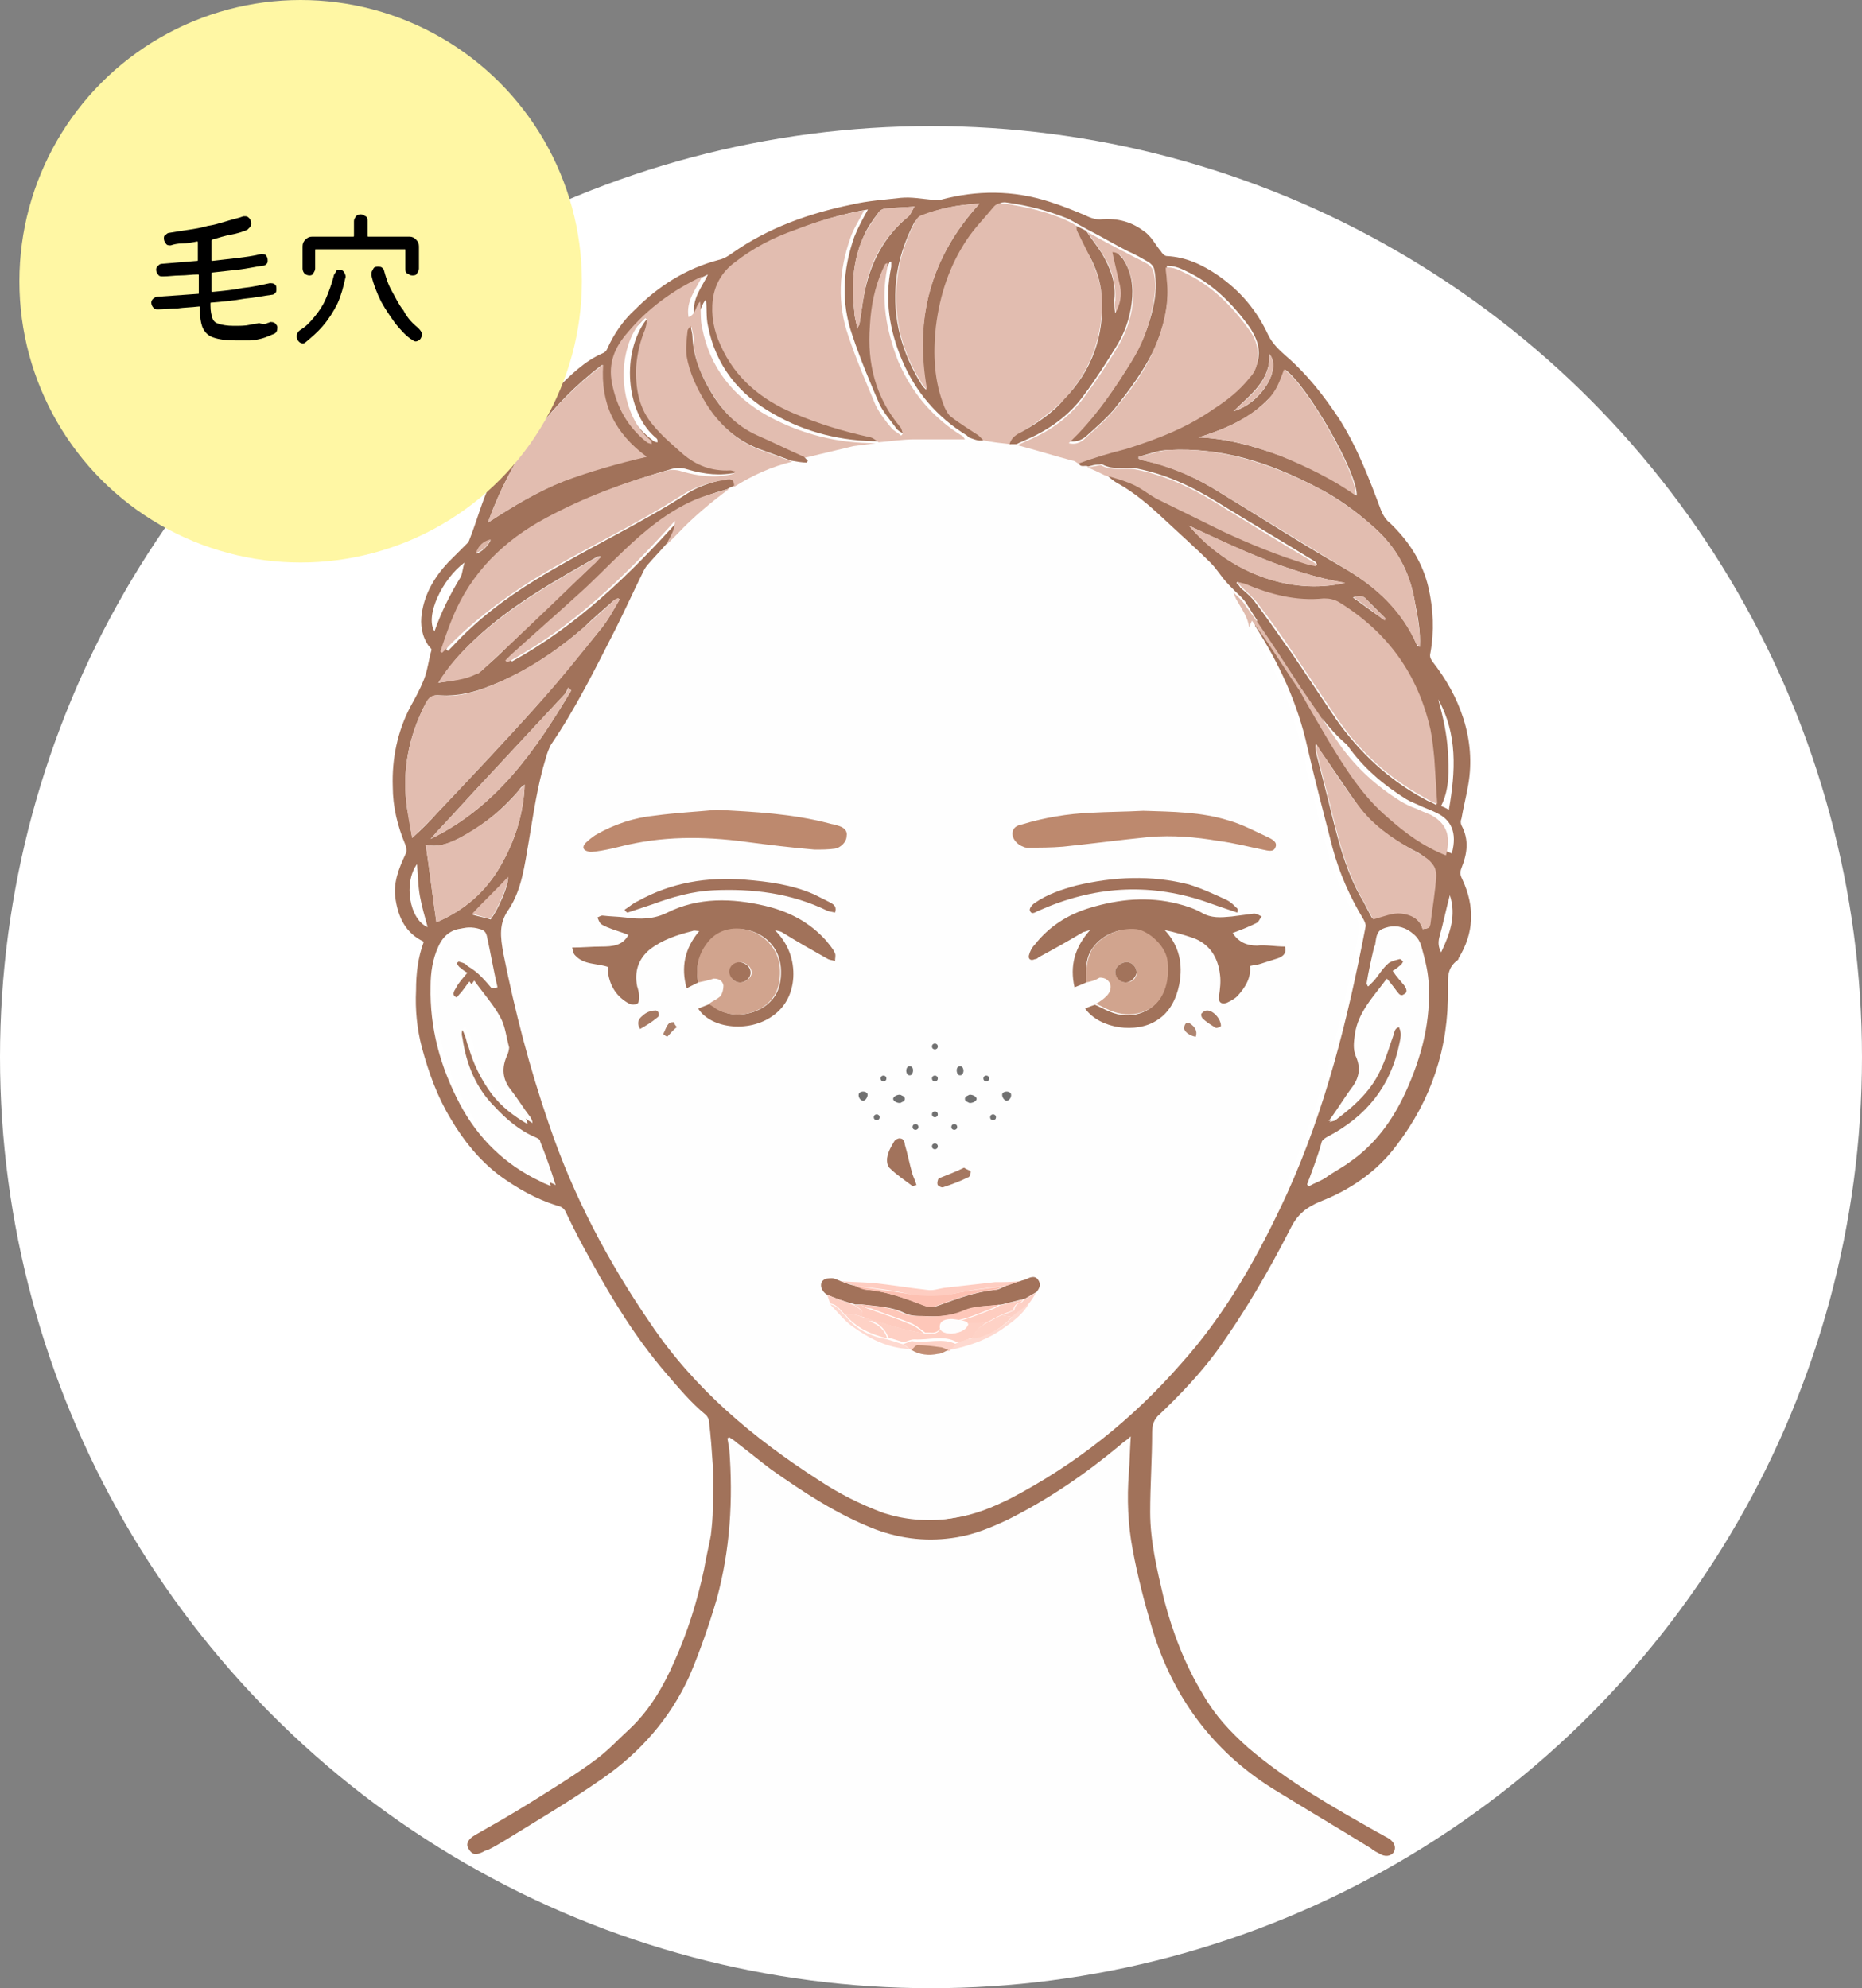 <?xml version="1.0" encoding="utf-8"?>
<!-- Generator: Adobe Illustrator 28.1.0, SVG Export Plug-In . SVG Version: 6.00 Build 0)  -->
<svg version="1.1" id="_レイヤー_2" xmlns="http://www.w3.org/2000/svg" xmlns:xlink="http://www.w3.org/1999/xlink" x="0px"
	 y="0px" viewBox="0 0 192 205" style="enable-background:new 0 0 192 205;" xml:space="preserve">
<rect x="0" y="0" width="192" height="205" fill="#808080" stroke="none"/>
<style type="text/css">
	.st0{fill:#FFFFFF;}
	.st1{fill:#FEFEFE;}
	.st2{fill:#A1725A;}
	.st3{fill:#E2BDB0;}
	.st4{fill:#A2725A;}
	.st5{fill:#E1BCAF;}
	.st6{fill:#E0BBAD;}
	.st7{fill:#E0BBAE;}
	.st8{fill:#DEB8AB;}
	.st9{fill:#DBB5A6;}
	.st10{fill:#BD896E;}
	.st11{fill:#D1A48E;}
	.st12{fill:#A2725B;}
	.st13{fill:#FECDC1;}
	.st14{fill:#A2735C;}
	.st15{fill:#A57760;}
	.st16{fill:#FED9D0;}
	.st17{fill:#FDCFC3;}
	.st18{fill:#FDD2C7;}
	.st19{fill:#C18D74;}
	.st20{fill:#A77A63;}
	.st21{fill:#FDD0C5;}
	.st22{fill:#AE846F;}
	.st23{fill:#AA7F69;}
	.st24{fill:#A2735B;}
	.st25{fill:#A3735B;}
	.st26{fill:#FEC7B9;}
	.st27{fill:#FDC1B2;}
	.st28{fill:#FECDC0;}
	.st29{fill:#FECCBF;}
	.st30{fill:#FED0C4;}
	.st31{fill:#FED2C6;}
	.st32{fill:#FEFDFD;}
	.st33{opacity:0.7;}
	.st34{fill:#333333;}
	.st35{fill:#FFF7A4;}
</style>
<g id="_レイヤー_1-2">
	<g>
		<g>
			<g>
				<circle class="st0" cx="96" cy="109" r="96"/>
				<g>
					<path class="st1" d="M141.4,190.6c-0.3,0-0.6,0.1-0.9,0.1c-29.7,0-59.4,0-89.1,0c-0.3,0-0.7-0.1-1-0.1c0.5-0.3,1.1-0.6,1.6-0.9
						c3.4-2.1,6.8-4.1,10.1-6.4c3.9-2.7,7-6.2,9-10.6c1.2-2.6,2.1-5.2,2.8-7.9c1.4-5.1,1.7-10.2,1.3-15.5c0-0.4-0.1-0.7-0.2-1.1
						c0.1,0,0.1-0.1,0.2-0.1c0.2,0.2,0.5,0.3,0.7,0.5c1.2,0.9,2.3,1.9,3.6,2.8c3.4,2.5,6.9,4.7,10.8,6.2c2.8,1.1,5.6,1.3,8.4,0.8
						c1.8-0.3,3.6-1,5.2-1.8c4.2-2,8-4.7,11.6-7.7c0.3-0.3,0.7-0.6,1.1-0.9c-0.1,1.4-0.1,2.6-0.2,3.8c-0.2,2.7-0.1,5.3,0.4,7.9
						c0.5,2.8,1.2,5.5,2,8.1c2.1,7,6.2,12.6,12.4,16.5C134.6,186.5,138,188.6,141.4,190.6L141.4,190.6z"/>
					<path class="st2" d="M141.4,190.6c-3.4-2.1-6.8-4.1-10.2-6.2c-6.2-3.9-10.3-9.5-12.4-16.5c-0.8-2.7-1.5-5.4-2-8.1
						c-0.5-2.6-0.6-5.3-0.4-7.9c0.1-1.2,0.1-2.4,0.2-3.8c-0.4,0.4-0.8,0.6-1.1,0.9c-3.6,3-7.4,5.6-11.6,7.7
						c-1.7,0.8-3.4,1.5-5.2,1.8c-2.9,0.5-5.7,0.2-8.4-0.8c-3.9-1.5-7.4-3.8-10.8-6.2c-1.2-0.9-2.4-1.9-3.6-2.8
						c-0.2-0.2-0.4-0.3-0.7-0.5c-0.1,0-0.1,0.1-0.2,0.1c0.1,0.4,0.1,0.7,0.2,1.1c0.4,5.2,0.1,10.4-1.3,15.5
						c-0.8,2.7-1.7,5.3-2.8,7.9c-2,4.4-5.1,7.9-9,10.6c-3.3,2.3-6.7,4.3-10.1,6.4c-0.5,0.3-1,0.6-1.6,0.9c-0.2,0.1-0.4,0.1-0.5,0.2
						c-0.8,0.4-1.2,0.4-1.6-0.3c-0.3-0.5,0-1,0.7-1.4c0.9-0.5,1.9-1.1,2.8-1.6c1.9-1.1,3.8-2.3,5.7-3.5c1.4-0.9,2.8-1.8,4.1-2.8
						c1.2-0.9,2.3-2.1,3.4-3.1c2-1.9,3.4-4.3,4.5-6.8c1.4-3.1,2.4-6.3,3.1-9.6c0.2-1.2,0.5-2.4,0.7-3.5c0.1-0.9,0.2-1.8,0.2-2.8
						c0-1.5,0.1-2.9,0-4.4c-0.1-1.5-0.2-3-0.4-4.6c0-0.2-0.2-0.5-0.3-0.6c-1.6-1.3-2.9-2.9-4.2-4.4c-3-3.5-5.4-7.4-7.6-11.4
						c-0.9-1.6-1.8-3.3-2.6-5c-0.2-0.5-0.5-0.7-1-0.8c-2.2-0.7-4.1-1.8-5.9-3.1c-2.1-1.6-3.7-3.6-5-5.8c-1.4-2.3-2.3-4.8-3-7.4
						c-0.5-1.9-0.7-3.9-0.6-5.9c0-1.7,0.2-3.4,0.8-5c-1.9-0.9-2.6-2.5-2.9-4.3c-0.3-1.7,0.3-3.2,1-4.7c0.2-0.4,0.1-0.6,0-1
						c-0.8-1.9-1.3-3.9-1.3-6c-0.1-2.9,0.5-5.7,1.8-8.2c0.5-0.9,1-1.8,1.4-2.8c0.4-1,0.5-2.1,0.8-3.1c0-0.1-0.2-0.3-0.3-0.4
						c-0.7-1-0.9-2.2-0.7-3.4c0.3-2,1.3-3.7,2.7-5.2c0.7-0.7,1.3-1.3,2-2c0.2-0.2,0.2-0.4,0.3-0.6c0.7-1.8,1.2-3.7,2-5.4
						c1-2.3,2.2-4.5,3.9-6.4c1-1.1,1.9-2.3,2.9-3.4c1.5-1.5,3-3,4.9-3.8c0.2-0.1,0.3-0.2,0.4-0.4c0.7-1.6,1.7-3,2.9-4.1
						c2.4-2.4,5.2-4.2,8.6-5.1c0.5-0.1,1-0.4,1.4-0.7c3.7-2.6,7.9-4.1,12.3-5c1.7-0.4,3.4-0.5,5.1-0.7c1.1-0.1,2.1,0.1,3.2,0.2
						c0.3,0,0.6,0,0.9,0c3.7-1,7.5-1,11.2,0.2c1.3,0.4,2.5,0.9,3.7,1.4c0.6,0.3,1.2,0.5,1.8,0.4c1.6-0.1,3,0.3,4.2,1.2
						c0.8,0.5,1.2,1.4,1.8,2.1c0.1,0.2,0.4,0.5,0.6,0.5c2,0.1,3.7,0.9,5.3,2c2.3,1.6,4,3.6,5.2,6.2c0.4,0.8,1.1,1.5,1.8,2.1
						c2.2,1.9,3.9,4.1,5.5,6.5c1.9,3,3.1,6.2,4.3,9.4c0.2,0.5,0.5,1,0.9,1.3c2,1.9,3.4,4.1,4,6.7c0.5,2.2,0.6,4.5,0.2,6.7
						c-0.1,0.4,0,0.6,0.2,0.9c1.4,1.8,2.5,3.7,3.2,5.9c0.7,2.2,0.9,4.5,0.5,6.8c-0.2,1.2-0.5,2.3-0.7,3.5c-0.1,0.2-0.1,0.5,0,0.7
						c0.8,1.5,0.6,2.9,0,4.4c-0.2,0.5-0.1,0.8,0.1,1.2c1.3,2.8,1.2,5.5-0.4,8.1c0,0.1,0,0.1-0.1,0.2c-1.1,0.8-1,1.8-1,3
						c0.1,6-1.7,11.4-5.3,16.1c-2,2.7-4.8,4.6-7.9,5.8c-1.4,0.6-2.3,1.3-3,2.7c-2.3,4.5-4.8,8.8-7.7,12.8c-1.7,2.3-3.7,4.4-5.8,6.4
						c-0.6,0.5-0.8,1.1-0.8,1.9c0,2.7-0.2,5.5-0.2,8.2c0,3,0.7,5.9,1.4,8.9c0.9,3.5,2.2,6.9,4.1,10c1.2,2.1,2.8,3.8,4.6,5.4
						c4.1,3.5,8.7,6.1,13.3,8.7c0.4,0.2,0.7,0.4,1.1,0.6c0.7,0.4,0.9,1,0.6,1.5c-0.3,0.4-0.9,0.5-1.5,0.1
						C141.6,190.8,141.5,190.7,141.4,190.6L141.4,190.6z M134.2,71c-1.9-2.9-3.8-5.8-5.7-8.8c-0.3-0.5-0.8-0.9-1.2-1.3
						c-0.4-0.4-0.8-0.8-1.2-1.3c-0.4-0.5-0.8-1.1-1.2-1.5c-1.6-1.6-3.3-3.1-4.9-4.6c-1.5-1.4-3-2.7-4.8-3.7
						c-0.4-0.2-0.8-0.6-1.2-0.9c1.1,0.4,2.2,0.7,3.2,1.1c0.8,0.4,1.5,1,2.3,1.4c2.2,1.1,4.4,2.2,6.7,3.3c2.8,1.3,5.7,2.5,8.7,3.4
						c0.3,0.1,0.6,0.2,0.9,0.2c0-0.2-0.1-0.3-0.2-0.4c-3.4-2.1-6.8-4.1-10.2-6.2c-2.6-1.6-5.2-2.8-8.2-3.4c-1.2-0.2-2.4,0.2-3.5-0.4
						c-0.1-0.1-0.3,0-0.4,0c-0.4,0-0.7,0.1-1.1,0.2c-0.3-0.2-0.8,0.2-1-0.4c1.7-0.5,3.4-1.1,5-1.6c3.1-1,6.2-2.2,9-4.1
						c1.4-1,2.8-2,3.8-3.3c0.5-0.7,0.8-1.5,0.8-2.3c0-1-0.4-1.8-0.9-2.6c-1.8-2.5-3.9-4.6-6.7-5.9c-0.6-0.3-1.2-0.5-1.9-0.5
						c0.1,0.4,0.1,0.8,0.1,1.2c0.2,2.5-0.3,4.9-1.3,7.2c-1.1,2.4-2.7,4.5-4.3,6.5c-0.8,0.9-1.7,1.7-2.6,2.5
						c-0.5,0.5-1.1,0.8-1.9,0.7c0.4-0.4,0.7-0.6,1-1c2.1-2.2,3.8-4.7,5.4-7.3c1-1.7,1.8-3.6,2.2-5.5c0.3-1.3,0.4-2.6,0.1-4
						c-0.1-0.3-0.3-0.5-0.6-0.7c-0.7-0.4-1.4-0.8-2.1-1.1c-1.4-0.7-2.7-1.5-4.1-2.2l-0.9-0.5c-0.4-0.2-0.8-0.5-1.3-0.7
						c-2-0.8-4-1.3-6.1-1.6c-0.5-0.1-0.9,0-1.2,0.4c-0.9,1.1-1.9,2.1-2.7,3.3c-1.8,2.7-2.9,5.8-3.2,9c-0.3,2.9-0.2,5.7,0.9,8.3
						c0.1,0.4,0.4,0.8,0.7,1c0.9,0.7,1.8,1.3,2.8,1.9c0.2,0.1,0.3,0.3,0.5,0.5c-0.7,0.3-1.2,0-1.8-0.2c-0.1-0.1-0.2-0.2-0.2-0.2
						c-3.1-1.9-5.3-4.5-6.7-7.8c-1.3-3.1-1.8-6.2-1.1-9.6c0-0.2,0-0.3,0-0.5c-0.1,0-0.2,0-0.2,0.1c-0.1,0.2-0.2,0.4-0.3,0.6
						c-0.8,1.9-1.1,3.8-1.3,5.8c-0.3,3.9,0.6,7.4,3.1,10.4c0.2,0.2,0.2,0.5,0.3,0.7c-0.1,0-0.1,0.1-0.2,0.2c-0.3-0.2-0.8-0.4-1-0.8
						c-0.6-0.8-1.2-1.5-1.6-2.3c-1-2.3-2-4.7-2.8-7.1c-1.2-3.4-1-6.8,0.2-10.2c0.4-1,0.9-1.9,1.4-2.8c-2.4,0.4-4.8,1.1-7.1,2
						c-2.2,0.9-4.4,1.9-6.3,3.4c-1.2,1-2,2.3-2.2,3.8c-0.2,1.6,0.1,3.2,0.8,4.7c1.5,3.4,4.2,5.5,7.5,7c2.6,1.1,5.3,1.9,8,2.5
						c0.3,0.1,0.6,0.3,0.8,0.5c-0.1,0-0.2,0-0.3,0c-3.9,0-7.6-0.9-10.9-2.8c-3.6-2-6-5-6.8-9.1c-0.2-0.9-0.1-1.8-0.2-2.7
						c-0.5,0.4-0.4,1.3-1.2,1.6c-0.3-1.7,0.8-2.9,1.4-4.2c-3,1.4-5.6,3.3-7.7,5.8c-1.3,1.5-2,3.2-1.6,5.2c0.5,2.5,1.6,4.6,3.6,6.1
						c0.1,0.1,0.3,0.2,0.5,0.2c0-0.2,0-0.3-0.1-0.4c-3-2.4-3.7-8.3-1.3-11.9c0.2-0.3,0.4-0.5,0.7-0.7c0.1,0,0.1,0.1,0.2,0.1
						c-0.1,0.3-0.1,0.7-0.2,1.1c-0.5,1.2-0.9,2.5-0.9,3.8c-0.1,2.2,0.3,4.3,1.8,6.1c0.9,1,2,1.9,3,2.9c1.4,1.3,3,1.9,4.9,1.7
						c0.1,0,0.3,0,0.5,0.1c-0.1,0.1-0.1,0.1-0.1,0.2c-0.1,0-0.2,0.1-0.3,0.1c-1.7,0.4-3.4,0.2-5.1-0.3c-0.6-0.2-1.2-0.2-1.8,0
						c-4.2,1.2-8.3,2.7-12.2,4.8c-4.3,2.3-7.7,5.6-9.6,10.2c-0.5,1.2-0.8,2.4-1.3,3.6c0.1,0,0.1,0.1,0.2,0.1
						c0.2-0.2,0.3-0.3,0.5-0.5c2.5-2.7,5.4-4.9,8.5-6.8c5.2-3.2,10.7-5.7,15.8-9c1.3-0.8,2.8-1.2,4.3-1.5c0.8-0.1,0.9,0,1,0.7
						l-0.5,0.2c-1.3,0.4-2.6,0.7-3.8,1.3c-2.7,1.2-4.9,3.1-7.1,5.1c-1.6,1.6-3.2,3.2-4.9,4.7c-2.2,2.1-4.5,4.1-6.8,6.1
						c-0.2,0.2-0.4,0.4-0.6,0.6c0.1,0.1,0.1,0.1,0.2,0.2c6.7-3.7,12.1-8.9,17.3-14.7c0.1,1.1-0.6,1.8-0.9,2.5
						c-0.6,0.7-1.2,1.3-1.8,2c-0.2,0.2-0.4,0.4-0.5,0.7c-1,2-1.9,4-2.8,6c-2,4.1-4.1,8.2-6.7,12c-0.2,0.4-0.4,0.8-0.5,1.3
						c-0.9,2.9-1.2,5.8-1.8,8.8c-0.4,2.4-0.7,4.8-2,6.8c-1,1.6-0.9,3-0.6,4.6c1.2,5.9,2.7,11.8,4.7,17.6c2.5,7.4,6.1,14.2,10.5,20.6
						c4.6,6.6,10.6,11.8,17.3,16.1c2.1,1.4,4.3,2.5,6.7,3.4c2.2,0.8,4.4,1,6.7,0.6c2.1-0.3,4-1.1,5.8-2c6.7-3.5,12.5-8.1,17.5-13.8
						c4.7-5.2,8.1-11.3,11-17.6c4-8.8,6.3-18.1,8.1-27.5c0.1-0.2-0.1-0.6-0.2-0.8c-1.4-2.3-2.5-4.8-3.2-7.4
						c-0.9-3.5-1.8-6.9-2.6-10.4c-1-4.5-2.9-8.6-5.4-12.5c0.1-0.1,0.1-0.3,0.3-0.7c0.6,0.9,1.2,1.7,1.7,2.4c1.1,1.6,2.1,3.2,3.2,4.8
						c1,1.7,1.9,3.5,3,5.2c1.7,2.9,3.5,5.7,6.1,7.9c1.8,1.6,3.8,3,6,3.9c0.6-2.2-0.1-3.5-1.6-4.2c-0.4-0.2-0.9-0.4-1.4-0.6
						c-0.6-0.3-1.2-0.5-1.7-0.8c-2.4-1.5-4.5-3.3-6.1-5.6C136.9,75.1,135.6,73.1,134.2,71L134.2,71z M127.6,60l-0.1,0.1
						c0.2,0.2,0.3,0.3,0.4,0.5c0.6,0.5,1.2,1,1.6,1.6c1.3,1.7,2.5,3.5,3.8,5.3c1.5,2.2,3,4.5,4.5,6.7c2.4,3.4,5.4,6.2,9.1,8.2
						c0.3,0.2,0.7,0.3,1.2,0.6c-0.1-1.7-0.2-3.2-0.3-4.7c-0.1-1-0.2-2-0.4-3c-1.3-5.7-4.4-10.1-9.4-13.1c-0.5-0.3-1-0.5-1.6-0.4
						c-2.8,0.2-5.5-0.4-8.1-1.5C128.1,60.2,127.9,60.1,127.6,60L127.6,60z M63.9,61.8c0,0-0.1-0.1-0.2-0.1c-0.1,0.1-0.3,0.1-0.4,0.2
						c-1,0.9-2.1,1.8-3.1,2.8c-2.9,2.5-6,4.6-9.6,6c-1.7,0.7-3.4,1.1-5.2,1c-0.8-0.1-1.1,0.2-1.5,0.8c-1.8,3.5-2.5,7.1-1.9,11
						c0.2,0.9,0.3,1.8,0.5,2.9c1-0.9,1.8-1.7,2.6-2.6c3.5-3.7,7-7.4,10.4-11.2c2.2-2.5,4.4-5.2,6.5-7.8
						C62.8,63.8,63.3,62.8,63.9,61.8L63.9,61.8z M117.4,47.1c0,0.1,0,0.2,0,0.2c0.2,0.1,0.4,0.1,0.6,0.2c2.5,0.5,4.8,1.5,7,2.8
						c4.6,2.8,9.1,5.7,13.8,8.4c3.2,1.9,5.8,4.3,7.3,7.8c0,0.1,0.1,0.1,0.3,0.2c0.1-1.6-0.2-3.1-0.5-4.6c-0.5-3.1-1.9-5.7-4.3-7.8
						c-1.8-1.6-3.7-3-5.9-4.1c-4.8-2.5-9.7-4.1-15.2-3.8C119.5,46.4,118.5,46.8,117.4,47.1L117.4,47.1z M50.7,101.9c0,0,0.1,0,0.1,0
						c-0.4-1.8-0.8-3.5-1.1-5.3c-0.1-0.4-0.3-0.6-0.7-0.7c-1.7-0.5-3.1,0.1-3.8,1.7c-0.6,1.3-0.8,2.7-0.8,4.1c-0.1,4.3,1,8.3,3,12.1
						c1.9,3.6,4.7,6.3,8.3,8c0.3,0.2,0.7,0.3,1.1,0.5c-0.4-1.6-1-3.1-1.6-4.5c-0.1-0.2-0.3-0.3-0.4-0.4c-1.7-0.7-3-1.9-4.3-3.2
						c-1.9-2-2.9-4.3-3.3-7c0-0.4-0.2-0.9,0.3-1.3c0.2,0.3,0.3,0.5,0.4,0.8c0.2,0.4,0.2,0.8,0.4,1.2c0.5,1.8,1.3,3.4,2.4,4.9
						c1,1.3,2.3,2.3,3.7,3.1c0-0.2-0.1-0.4-0.2-0.6c-0.7-0.9-1.3-1.9-2-2.8c-0.9-1.2-1-2.3-0.4-3.6c0.1-0.3,0.3-0.6,0.2-0.8
						c-0.2-1-0.4-2.2-0.9-3.1c-0.7-1.3-1.7-2.5-2.7-3.8c-0.4,0.5-0.7,1-1.1,1.4c-0.2,0.3-0.4,0.5-0.8,0.3c-0.4-0.2-0.3-0.6,0-0.9
						c0.4-0.5,0.8-1,1.2-1.6c-0.2-0.2-0.5-0.3-0.7-0.5c-0.2-0.1-0.2-0.3-0.4-0.5c0.2-0.1,0.4-0.4,0.5-0.3c0.4,0.1,0.9,0.2,1.1,0.5
						C49.4,100.3,50,101.1,50.7,101.9L50.7,101.9z M134.8,122.1c0,0,0.1,0.1,0.1,0.1c0.5-0.3,1.1-0.5,1.6-0.8
						c0.9-0.5,1.8-1.1,2.6-1.7c2.6-1.8,4.3-4.3,5.7-7.1c1.7-3.7,2.7-7.5,2.4-11.6c-0.1-1.1-0.4-2.3-0.7-3.4
						c-0.2-0.7-0.7-1.3-1.3-1.7c-0.9-0.5-1.8-0.5-2.7-0.1c-0.6,0.3-0.6,1-0.7,1.6c0,0.1-0.1,0.2-0.1,0.2c-0.3,1.3-0.6,2.6-0.8,3.9
						c0.1,0,0.1,0.1,0.1,0.1c0.2-0.2,0.4-0.4,0.6-0.6c0.5-0.6,1-1.2,1.5-1.8c0.3-0.2,0.7-0.4,1.1-0.4c0.1,0,0.4,0.2,0.5,0.3
						c-0.1,0.2-0.2,0.4-0.4,0.5c-0.2,0.2-0.5,0.4-0.7,0.5c0.4,0.6,0.8,1,1.2,1.5c0.2,0.3,0.4,0.7,0,0.9c-0.4,0.3-0.6-0.1-0.8-0.3
						c-0.3-0.4-0.6-0.8-1-1.3c-1.4,1.9-3,3.5-3.3,5.8c-0.1,0.8-0.2,1.4,0.1,2.2c0.5,1.1,0.4,2.1-0.3,3.1c-0.9,1.2-1.6,2.4-2.5,3.6
						c0.2-0.1,0.4-0.1,0.6-0.2c2-1.4,3.8-3.1,4.8-5.5c0.4-1.1,0.8-2.2,1.2-3.3c0.1-0.3,0.1-0.8,0.6-0.8c0.3,0.6,0.3,0.9,0.1,1.8
						c-0.9,4.4-3.4,7.5-7.4,9.6c-0.2,0.1-0.5,0.3-0.6,0.5C135.9,119.2,135.3,120.7,134.8,122.1L134.8,122.1z M50.3,53.9
						c2.6-1.7,5.1-3.2,7.8-4.3s5.5-1.9,8.5-2.5c-3.2-2.4-4.8-5.5-4.5-9.5C56.6,41.8,52.7,47.2,50.3,53.9L50.3,53.9z M146.7,95.8
						c0.6-0.1,0.7-0.1,0.7-0.6c0.2-1.7,0.4-3.3,0.6-5c0-0.4-0.1-0.9-0.4-1.2c-0.4-0.4-0.9-0.8-1.4-1.1c-2.4-1.2-4.6-2.7-6.2-4.9
						c-1.3-1.8-2.5-3.7-3.8-5.5c-0.2-0.3-0.4-0.6-0.5-0.8c-0.1,0.3,0,0.6,0,0.9c0.3,1.2,0.6,2.3,0.9,3.5c1,3.8,1.7,7.7,3.6,11.2
						c0.5,0.8,0.9,1.7,1.3,2.4c1.1-0.2,2-0.7,2.9-0.6C145.4,94.2,146.4,94.7,146.7,95.8L146.7,95.8z M123.6,45.1
						c2.9,0.1,5.7,0.9,8.5,1.9c2.8,1.1,5.4,2.3,7.8,4.1c0.1-2.4-5.2-11.5-7.4-13c-0.4,0.8-0.6,1.7-1.1,2.4c-0.7,0.8-1.6,1.6-2.4,2.2
						C127.3,43.8,125.5,44.5,123.6,45.1z M45,95.1c3-1.3,5.1-3.2,6.6-5.8c1.5-2.6,2.4-5.4,2.5-8.4c-0.3,0.2-0.5,0.4-0.6,0.6
						c-1.8,2.1-3.9,3.8-6.3,5c-1,0.5-2.1,0.9-3.3,0.6C44.3,89.8,44.6,92.4,45,95.1L45,95.1z M101,21c-2.2,0.1-4.2,0.5-6.1,1.3
						c-0.2,0.1-0.4,0.4-0.6,0.6c-1,1.9-1.7,4-1.9,6.1C92,32.8,93,36.4,95,39.6c0.1,0.2,0.3,0.4,0.5,0.6C94.3,32.9,95.9,26.6,101,21
						L101,21z M45.2,70.4c1.4-0.2,2.7-0.4,4-1c0.1-0.1,0.2-0.1,0.4-0.2c0.9-0.8,1.8-1.6,2.7-2.5c3-2.9,6-5.8,9-8.6
						c0.2-0.2,0.4-0.5,0.7-0.7c-0.2-0.1-0.3,0-0.4,0c-4.4,2.5-8.9,5-12.6,8.5C47.5,67.3,46.3,68.7,45.2,70.4L45.2,70.4z M58.9,71.2
						c-0.1-0.1-0.2-0.2-0.3-0.3c-0.1,0.2-0.2,0.4-0.3,0.6c-2.7,2.9-5.4,5.8-8.1,8.7c-1.7,1.8-3.3,3.6-5,5.4
						c-0.3,0.3-0.5,0.6-0.8,0.9C51.2,83.2,55.2,77.4,58.9,71.2z M88.4,33.9c0.1-0.2,0.1-0.3,0.2-0.4c0.2-1,0.3-2.1,0.5-3.1
						c0.6-3.2,2-6,4.6-8.1c0.2-0.2,0.3-0.5,0.6-1c-1.1,0.1-2.1,0.1-3,0.2c-0.2,0-0.6,0.2-0.7,0.4c-0.6,0.8-1.2,1.6-1.6,2.6
						c-1.1,2.5-1.2,5.1-0.9,7.7C88.1,32.7,88.3,33.2,88.4,33.9L88.4,33.9z M122.6,54.2c4.2,4.9,10.5,7.2,16.1,5.9
						C132.9,59.1,127.7,56.6,122.6,54.2z M47.9,58c-2.3,1.7-4.1,5.5-3.1,7.1c0.7-2,1.6-3.8,2.7-5.6C47.7,59.1,47.7,58.6,47.9,58
						L47.9,58z M148.3,72.1c0.5,1.8,0.9,3.6,1,5.4c0.1,1.9,0.2,3.8-0.7,5.6c0.2,0.1,0.5,0.2,0.8,0.4
						C150.1,79.5,150.3,75.7,148.3,72.1L148.3,72.1z M48.7,94.3c0.6,0.2,1.3,0.3,1.9,0.5c0.8-1.1,1.8-3.4,1.8-4.3
						C51.2,91.7,49.9,93,48.7,94.3L48.7,94.3z M43,89.1c-1.4,1.9-0.8,5.7,1.1,6.5c-0.3-1.1-0.6-2.1-0.8-3.2
						C43.1,91.3,43.1,90.2,43,89.1z M127.2,42.4c2.8-0.8,5-4.3,3.7-5.9C131,39.3,128.9,40.7,127.2,42.4z M149.5,92.3
						c-0.4,1.5-0.7,3-1.1,4.4c-0.1,0.5-0.1,0.9,0.2,1.5C149.5,96.3,150.2,94.4,149.5,92.3z M139.5,61.6c1.1,0.8,2.2,1.6,3.2,2.3
						c0.1-0.1,0.1-0.1,0.1-0.2c-0.6-0.6-1.3-1.3-1.9-1.9C140.6,61.4,140.1,61.4,139.5,61.6L139.5,61.6z M50.6,55.7
						c-0.8,0.2-1.3,0.7-1.5,1.4C49.7,56.9,50.3,56.3,50.6,55.7z"/>
					<path class="st1" d="M99.5,45.3c0.6,0.1,1.2,0.5,1.8,0.2c0.9,0.1,1.9,0.2,2.8,0.4c0.2,0,0.4,0,0.7,0c1.9,0.5,3.8,1.1,5.7,1.6
						c0.2,0.1,0.4,0.2,0.6,0.3c0.2,0.6,0.7,0.2,1,0.4c0.6,0.3,1.2,0.6,1.8,0.8c0.4,0.3,0.8,0.6,1.2,0.9c1.8,1,3.3,2.3,4.8,3.7
						c1.6,1.5,3.3,3.1,4.9,4.6c0.5,0.5,0.8,1,1.2,1.5c0.4,0.4,0.8,0.8,1.2,1.3c0.1,0.3,0.2,0.6,0.4,0.9c0.5,0.9,1.1,1.6,1.2,2.7
						c2.5,3.9,4.4,8,5.4,12.5c0.8,3.5,1.7,7,2.6,10.4c0.7,2.6,1.8,5.1,3.2,7.4c0.1,0.2,0.2,0.5,0.2,0.8c-1.8,9.4-4.1,18.8-8.1,27.5
						c-2.9,6.3-6.3,12.4-11,17.6c-5,5.6-10.8,10.3-17.5,13.8c-1.8,0.9-3.7,1.7-5.8,2c-2.3,0.3-4.5,0.1-6.7-0.6
						c-2.4-0.9-4.6-2-6.7-3.4c-6.7-4.3-12.8-9.4-17.3-16.1c-4.4-6.4-8-13.2-10.5-20.6c-2-5.8-3.5-11.6-4.7-17.6
						c-0.3-1.7-0.5-3.1,0.6-4.6c1.3-2,1.6-4.5,2-6.8c0.5-2.9,0.9-5.9,1.8-8.8c0.1-0.4,0.3-0.9,0.5-1.3c2.6-3.8,4.6-7.9,6.7-12
						c1-2,1.9-4,2.9-6c0.1-0.2,0.3-0.5,0.5-0.7c0.6-0.7,1.2-1.3,1.8-2c0.4-0.4,0.8-0.8,1.2-1.2c1.6-1.7,3.4-3.3,5.3-4.6l0.5-0.2
						c1.9-1.2,3.8-2.1,6-2.6c0.6,0.1,1.1,0.2,1.7,0.2c0-0.1,0.1-0.1,0.1-0.2c-0.1-0.1-0.2-0.2-0.4-0.4c1.7-0.4,3.3-0.8,5-1.2
						c0.8-0.2,1.5-0.2,2.3-0.3c0.1,0,0.2,0,0.3,0c1.2-0.1,2.5-0.3,3.7-0.3C96.1,45.2,97.8,45.3,99.5,45.3L99.5,45.3z M97.8,139.2
						c0,0,0.1,0,0.1,0c0.3-0.1,0.6-0.1,0.9-0.2c1.7-0.4,3.2-1,4.6-2c1-0.8,2-1.5,2.7-2.6c0.2-0.4,0.4-0.7,0.7-1.1
						c0.4-0.4,0.5-0.9,0.1-1.3c-0.4-0.4-0.8-0.3-1.2,0c-0.2,0.1-0.4,0.1-0.6,0.2c-0.8,0.1-1.6,0.1-2.4,0.2c-1.8,0.2-3.6,0.4-5.3,0.6
						c-0.6,0.1-1.2,0.3-1.7,0.2c-1.8-0.2-3.6-0.5-5.4-0.7c-1.2-0.1-2.4-0.2-3.6-0.2c-0.3-0.1-0.6-0.3-0.9-0.3c-0.3,0-0.7,0-0.9,0.2
						c-0.3,0.2-0.3,0.7-0.1,1c0.1,0.2,0.3,0.3,0.5,0.5c0.1,0.3,0.2,0.6,0.3,0.9c0.7,0.8,1.4,1.6,2.2,2.2c1.7,1.4,3.7,2.3,6,2.4
						c0.1,0,0.1,0.1,0.2,0.1c0.8,0.5,1.8,0.6,2.8,0.5C97.1,139.6,97.4,139.4,97.8,139.2L97.8,139.2z M112,101.3
						c0.5-0.1,0.9-0.3,1.4-0.3c0.5-0.1,0.9,0.2,1.1,0.7c0.2,0.5,0,0.9-0.4,1.2c-0.3,0.3-0.8,0.5-1.1,0.8c-0.3,0.1-0.7,0.3-1,0.4
						c1.5,2.1,5.2,2.5,7.4,1.2c1.3-0.9,2-2.2,2.3-3.7c0.4-2.1,0-4-1.5-5.6c1,0.2,2,0.5,2.9,0.8c1.8,0.6,2.6,2,2.8,3.8
						c0.1,0.7-0.1,1.5-0.1,2.2c-0.1,0.6,0.2,0.9,0.8,0.7c0.4-0.1,0.8-0.4,1.1-0.7c0.8-0.8,1.4-1.8,1.3-3.1c0.4-0.1,0.7-0.1,1-0.2
						c0.6-0.2,1.3-0.3,1.9-0.6c0.5-0.2,0.9-0.5,0.7-1.2c-0.9,0-1.9-0.2-2.9-0.1c-1.2,0.1-2-0.3-2.5-1.3c0.8-0.3,1.6-0.6,2.4-1
						c0.2-0.1,0.4-0.4,0.6-0.7c-0.3-0.1-0.6-0.3-0.8-0.3c-0.8,0.1-1.6,0.2-2.3,0.3c-1.1,0.1-2.1,0.2-3.1-0.4
						c-0.7-0.4-1.6-0.7-2.4-0.9c-3.1-0.9-6.1-0.5-9.1,0.4c-2.3,0.7-4.2,1.9-5.7,3.8c-0.3,0.3-0.5,0.7-0.6,1.1
						c-0.1,0.4,0.2,0.6,0.6,0.4c0.1-0.1,0.2-0.2,0.4-0.2c1.5-0.9,3.1-1.8,4.6-2.6c0.2-0.1,0.4-0.1,0.7-0.2c-1.6,1.8-2.1,3.7-1.6,5.9
						C111.2,101.7,111.6,101.5,112,101.3L112,101.3z M73.1,103.6c-0.4,0.2-0.8,0.3-1.2,0.5c1.3,2.2,5.5,2.6,8,0.5
						c1.2-1,1.7-2.3,1.8-3.7c0.2-1.9-0.4-3.5-1.9-4.9c0.3,0.1,0.5,0.2,0.7,0.2c1.6,0.9,3.2,1.8,4.8,2.8c0.2,0.1,0.5,0.1,0.7,0.2
						c0-0.3,0.1-0.6,0-0.8c-0.2-0.5-0.5-0.9-0.9-1.3c-1.7-1.8-3.9-3-6.3-3.6c-3.4-0.8-6.8-0.9-10.1,0.7c-1.4,0.7-2.8,0.7-4.3,0.5
						c-0.8-0.1-1.6-0.2-2.4-0.2c-0.2,0-0.3,0.1-0.5,0.2c0.1,0.2,0.1,0.4,0.3,0.6c0.2,0.2,0.4,0.3,0.7,0.4c0.7,0.3,1.5,0.6,2.2,0.8
						c-0.6,1.1-1.6,1.3-2.8,1.2c-1,0-1.9,0.1-3,0.1c0.1,0.3,0.2,0.6,0.3,0.8c0.9,0.9,2.2,0.8,3.4,1.2c0,0.2,0,0.4,0,0.6
						c0.2,1.4,0.9,2.5,2.2,3.2c0.2,0.1,0.6,0.2,0.8,0c0.2-0.1,0.2-0.5,0.2-0.8c0-0.3-0.1-0.7-0.2-1c-0.3-1.5,0.1-2.8,1.3-3.8
						c1.3-1,2.8-1.6,4.4-1.9c0.2,0,0.4,0,0.7,0c-1.5,1.8-1.9,3.7-1.3,5.9c0.4-0.2,0.8-0.4,1.2-0.6c0.5-0.1,1-0.2,1.5-0.3
						c0.5-0.1,0.9,0.2,1,0.7c0.1,0.3-0.1,0.8-0.3,1.1C74,103.1,73.5,103.3,73.1,103.6L73.1,103.6z M73.9,83.5
						c-2.1,0.2-4.3,0.3-6.4,0.5c-2.2,0.2-4.2,1-6.1,2c-0.4,0.2-0.7,0.5-1,0.8c-0.4,0.4-0.2,0.8,0.3,0.9c0.2,0,0.5,0,0.7,0
						c0.8-0.2,1.7-0.3,2.5-0.5c4.3-1.1,8.6-1.1,13-0.5c2.4,0.3,4.8,0.6,7.1,0.8c0.7,0.1,1.4,0,2.1-0.1c0.6-0.1,1.2-0.7,1.2-1.3
						c0-0.5-0.2-0.9-1-1.1c-0.3-0.1-0.6-0.1-0.8-0.2C81.7,83.9,77.8,83.7,73.9,83.5L73.9,83.5z M117.8,83.6
						c-1.8,0.1-3.6,0.2-5.4,0.3c-2.4,0.2-4.8,0.6-7.1,1.2c-0.5,0.2-1,0.4-1,1c0,0.5,0.5,1.2,1.1,1.3c0.2,0,0.3,0.1,0.5,0.1
						c1.2,0,2.4,0,3.6-0.1c3-0.3,6-0.7,8.9-1c2.4-0.3,4.7,0,7.1,0.4c1.5,0.3,3.1,0.6,4.6,0.9c0.5,0.1,1.1,0.3,1.3-0.2
						c0.2-0.6-0.4-0.9-0.8-1.1c-1.3-0.6-2.7-1.3-4.1-1.7C123.8,83.7,120.8,83.6,117.8,83.6L117.8,83.6z M64.4,93.8
						c0.1,0.1,0.1,0.2,0.2,0.3c0.9-0.3,1.8-0.6,2.7-0.9c2-0.7,4-1.3,6.1-1.4c4.1-0.2,8.1,0.2,11.8,2.1c0.3,0.1,0.6,0.2,0.8,0.2
						c0.2-0.6-0.1-0.8-0.4-1c-0.6-0.3-1.2-0.7-1.8-0.9c-2.3-1-4.7-1.3-7.1-1.5c-3.8-0.3-7.6,0.3-11,2.2
						C65.3,93.1,64.8,93.5,64.4,93.8L64.4,93.8z M127.6,94.1c0-0.2,0-0.4-0.1-0.5c-0.3-0.3-0.6-0.6-1-0.8c-1.3-0.6-2.6-1.2-3.9-1.6
						c-3.8-1.1-7.7-0.8-11.6,0.1c-1.5,0.3-3,0.8-4.3,1.8c-0.2,0.2-0.5,0.6-0.5,0.8c0.2,0.4,0.6,0.1,0.9,0c5.5-2.5,11.2-2.9,17-1
						C125.2,93.3,126.4,93.7,127.6,94.1L127.6,94.1z M94.5,122.2c-0.1-0.4-0.3-0.8-0.4-1.2c-0.3-1-0.5-2.1-0.8-3.1
						c-0.1-0.2-0.3-0.5-0.4-0.6c-0.2,0-0.6,0.1-0.7,0.3c-0.3,0.5-0.6,1-0.7,1.6c-0.1,0.3,0,0.9,0.2,1.1c0.8,0.7,1.6,1.3,2.4,1.9
						C94.1,122.3,94.2,122.3,94.5,122.2L94.5,122.2z M99.4,120.4c-0.8,0.4-1.7,0.8-2.5,1.2c-0.1,0.1-0.2,0.5-0.1,0.7
						c0,0.1,0.4,0.2,0.6,0.2c0.8-0.3,1.7-0.6,2.5-1c0.2-0.1,0.3-0.4,0.3-0.6C100.1,120.7,99.7,120.6,99.4,120.4L99.4,120.4z
						 M125.9,105.8c0-0.8-1-1.7-1.6-1.6c-0.2,0-0.4,0.2-0.5,0.3s0,0.4,0.1,0.5c0.4,0.4,0.9,0.7,1.4,1
						C125.5,106,125.8,105.8,125.9,105.8L125.9,105.8z M66,106.1c0.6-0.4,1.2-0.8,1.7-1.2c0.3-0.2,0.1-0.8-0.3-0.7
						c-0.4,0.1-0.9,0.3-1.2,0.5C65.9,105,65.6,105.4,66,106.1L66,106.1z M123.3,106.9c0.2-0.6-0.1-1-0.5-1.4
						c-0.1-0.1-0.4-0.1-0.5-0.1c-0.1,0.1-0.2,0.3-0.2,0.5C122.2,106.4,122.7,106.8,123.3,106.9z M69.7,105.9
						c-0.2-0.2-0.2-0.4-0.4-0.5c-0.1-0.1-0.4,0-0.5,0.1c-0.2,0.3-0.4,0.7-0.6,1.1c0,0,0.3,0.3,0.4,0.3
						C69.1,106.6,69.4,106.3,69.7,105.9L69.7,105.9z"/>
					<path class="st3" d="M104.2,45.8c-0.9-0.1-1.9-0.2-2.8-0.4c-0.2-0.2-0.3-0.3-0.5-0.5c-0.9-0.6-1.9-1.2-2.8-1.9
						c-0.3-0.2-0.5-0.6-0.7-1c-1.1-2.7-1.2-5.5-0.9-8.3c0.4-3.3,1.4-6.3,3.2-9c0.8-1.2,1.8-2.2,2.7-3.3c0.3-0.4,0.7-0.5,1.2-0.4
						c2.1,0.3,4.2,0.8,6.1,1.6c0.4,0.2,0.9,0.4,1.3,0.7c0,0.2,0.1,0.5,0.1,0.6c0.4,0.8,0.9,1.6,1.2,2.4c0.6,1.3,1.2,2.7,1.3,4.2
						c0.2,4.1-1.1,7.7-3.9,10.7c-1.3,1.3-2.8,2.4-4.3,3.3C104.9,44.8,104.3,45.1,104.2,45.8L104.2,45.8z"/>
					<path class="st3" d="M99.5,45.3c-1.7,0-3.5,0-5.2,0c-1.2,0-2.5,0.2-3.7,0.3c-0.3-0.2-0.5-0.4-0.8-0.5c-2.8-0.6-5.4-1.4-8-2.5
						c-3.3-1.4-6-3.6-7.5-7c-0.7-1.5-1-3.1-0.8-4.7c0.2-1.6,1-2.9,2.2-3.8c1.9-1.5,4-2.6,6.3-3.4c2.3-0.9,4.7-1.6,7.1-2
						c-0.5,1-1.1,1.9-1.4,2.8c-1.2,3.4-1.4,6.8-0.2,10.2c0.8,2.4,1.8,4.7,2.8,7.1c0.4,0.8,1,1.6,1.6,2.3c0.2,0.3,0.7,0.5,1,0.8
						c0.1,0,0.1-0.1,0.2-0.2c-0.1-0.2-0.1-0.5-0.3-0.7c-2.5-3-3.4-6.5-3.1-10.4c0.1-2,0.5-4,1.3-5.8c0.1-0.2,0.2-0.4,0.3-0.6
						c0,0,0.1,0,0.2-0.1c0,0.2,0,0.4,0,0.5c-0.7,3.3-0.1,6.5,1.1,9.6c1.4,3.3,3.6,5.9,6.7,7.8C99.4,45.1,99.4,45.2,99.5,45.3z"/>
					<path class="st3" d="M90.3,45.7c-0.8,0.1-1.5,0.2-2.3,0.3c-1.7,0.4-3.3,0.8-5,1.2c-1.6-0.7-3.2-1.4-4.8-2.2
						c-1.8-0.8-3.2-2.1-4.3-3.7c-1.3-2-2.4-4-2.4-6.5c0-0.3-0.1-0.6-0.2-1.1c-0.2,0.3-0.3,0.4-0.3,0.5c-0.1,0.9-0.2,1.7-0.1,2.6
						c0.3,1.8,1.1,3.3,2,4.9c1.3,2.1,3.1,3.8,5.5,4.7c1.1,0.4,2.2,0.8,3.3,1.2c-2.1,0.5-4.1,1.4-6,2.6c0-0.7-0.2-0.9-1-0.7
						c-1.5,0.2-3,0.7-4.3,1.5c-5.1,3.3-10.7,5.8-15.8,9c-3.1,2-6,4.2-8.5,6.8c-0.2,0.2-0.3,0.3-0.5,0.5c-0.1,0-0.1-0.1-0.2-0.1
						c0.4-1.2,0.8-2.4,1.3-3.6c1.9-4.6,5.3-7.9,9.6-10.2c3.9-2.1,7.9-3.6,12.2-4.8c0.6-0.2,1.2-0.2,1.8,0c1.7,0.5,3.4,0.7,5.1,0.3
						c0.1,0,0.2-0.1,0.3-0.1c0,0,0,0,0.1-0.2c-0.2,0-0.3-0.1-0.5-0.1c-1.9,0.1-3.5-0.5-4.9-1.7c-1-0.9-2.1-1.8-3-2.9
						c-1.5-1.7-1.9-3.8-1.8-6.1c0.1-1.3,0.4-2.6,0.9-3.8c0.1-0.3,0.2-0.7,0.2-1.1c-0.1,0-0.1-0.1-0.2-0.1c-0.2,0.2-0.5,0.4-0.7,0.7
						c-2.5,3.6-1.7,9.5,1.3,11.9c0.1,0.1,0.1,0.2,0.1,0.4c-0.2-0.1-0.4-0.1-0.5-0.2c-2-1.6-3.1-3.6-3.6-6.1
						c-0.4-2.1,0.3-3.7,1.6-5.2c2.1-2.5,4.7-4.4,7.7-5.8c-0.6,1.3-1.7,2.5-1.4,4.2c0.8-0.3,0.7-1.2,1.2-1.6c0.1,1,0,1.9,0.2,2.7
						c0.8,4.1,3.2,7.1,6.8,9.1C82.7,44.8,86.4,45.7,90.3,45.7L90.3,45.7z"/>
					<path class="st3" d="M111.2,47.8c-0.2-0.1-0.4-0.3-0.6-0.3c-1.9-0.5-3.8-1.1-5.7-1.6c0.4-0.2,0.7-0.3,1.1-0.5
						c2.4-1,4.4-2.5,5.9-4.6c1.1-1.5,2.2-3.1,3.2-4.8c0.9-1.4,1.5-3,1.7-4.7c0.2-1.6-0.1-3.1-0.9-4.5c-0.2-0.3-0.4-0.7-1.1-0.7
						c0.1,0.3,0.1,0.6,0.2,0.9c0.2,0.9,0.5,1.7,0.6,2.6c0.2,1,0,1.9-0.5,2.8c-0.1-0.5-0.2-1-0.1-1.4c0.1-1.8-0.4-3.4-1.3-4.8
						c-0.5-0.8-1.1-1.6-1.6-2.3c1.4,0.8,2.7,1.5,4.1,2.2c0.7,0.4,1.4,0.7,2.1,1.1c0.2,0.1,0.5,0.4,0.6,0.7c0.4,1.3,0.2,2.6-0.1,4
						c-0.4,2-1.1,3.8-2.2,5.5c-1.6,2.6-3.3,5.1-5.4,7.3c-0.3,0.3-0.6,0.6-1,1c0.9,0.2,1.4-0.2,1.9-0.7c0.9-0.8,1.8-1.6,2.6-2.5
						c1.7-2,3.3-4.1,4.3-6.5c1-2.3,1.6-4.7,1.3-7.2c0-0.4-0.1-0.7-0.1-1.2c0.7-0.1,1.3,0.2,1.9,0.5c2.8,1.3,4.9,3.4,6.7,5.9
						c0.6,0.8,0.9,1.6,0.9,2.6c0,0.9-0.2,1.7-0.8,2.3c-1.1,1.4-2.4,2.4-3.8,3.3c-2.7,1.9-5.8,3.1-9,4.1
						C114.5,46.7,112.8,47.2,111.2,47.8L111.2,47.8z"/>
					<path class="st3" d="M127.6,60c0.3,0.1,0.5,0.1,0.8,0.2c2.6,1.1,5.3,1.8,8.1,1.5c0.6,0,1.1,0.1,1.6,0.4c5,3.1,8.1,7.4,9.4,13.1
						c0.2,1,0.3,2,0.4,3c0.1,1.5,0.2,3,0.3,4.7c-0.5-0.2-0.9-0.4-1.2-0.6c-3.7-2-6.7-4.7-9.1-8.2c-1.5-2.2-3-4.5-4.5-6.7
						c-1.2-1.8-2.5-3.6-3.8-5.3c-0.5-0.6-1.1-1.1-1.6-1.6c-0.2-0.2-0.3-0.3-0.4-0.5L127.6,60L127.6,60z"/>
					<path class="st3" d="M63.9,61.8c-0.6,1-1.1,2-1.9,3c-2.1,2.6-4.2,5.3-6.5,7.8c-3.4,3.8-6.9,7.5-10.4,11.2
						c-0.8,0.9-1.7,1.7-2.6,2.6c-0.2-1.1-0.4-2-0.5-2.9c-0.6-3.9,0.1-7.5,1.9-11c0.3-0.6,0.6-0.9,1.5-0.8c1.8,0.2,3.6-0.3,5.2-1
						c3.5-1.4,6.7-3.5,9.6-6c1-0.9,2.1-1.8,3.1-2.8c0.1-0.1,0.3-0.2,0.4-0.2C63.8,61.7,63.9,61.8,63.9,61.8L63.9,61.8z"/>
					<path class="st3" d="M117.4,47.1c1-0.2,2-0.6,3.1-0.7c5.4-0.3,10.4,1.4,15.2,3.8c2.1,1.1,4.1,2.5,5.9,4.1
						c2.4,2.1,3.8,4.7,4.3,7.8c0.2,1.5,0.6,2.9,0.5,4.6c-0.1-0.1-0.2-0.2-0.3-0.2c-1.5-3.4-4.1-5.9-7.3-7.8
						c-4.6-2.8-9.2-5.6-13.8-8.4c-2.2-1.3-4.5-2.2-7-2.8c-0.2,0-0.4-0.1-0.6-0.2C117.5,47.2,117.4,47.2,117.4,47.1L117.4,47.1z"/>
					<path class="st1" d="M50.8,101.9c-0.7-0.8-1.3-1.7-2.1-2.4c-0.3-0.3-0.7-0.4-1.1-0.5c-0.1,0-0.4,0.2-0.5,0.3
						c0.1,0.2,0.2,0.4,0.4,0.5c0.2,0.2,0.5,0.4,0.7,0.5c-0.5,0.6-0.9,1-1.2,1.6c-0.2,0.3-0.4,0.7,0,0.9c0.4,0.2,0.6-0.1,0.8-0.3
						c0.3-0.4,0.7-0.8,1.1-1.4c1,1.4,2,2.5,2.7,3.8c0.5,0.9,0.6,2,0.9,3.1c0,0.2-0.1,0.6-0.2,0.8c-0.6,1.3-0.5,2.5,0.4,3.6
						c0.7,0.9,1.3,1.9,2,2.8c0.1,0.2,0.2,0.3,0.2,0.6c-1.4-0.9-2.7-1.8-3.7-3.1c-1.2-1.4-1.9-3.1-2.4-4.9c-0.1-0.4-0.2-0.8-0.4-1.2
						c-0.1-0.2-0.3-0.5-0.4-0.8c-0.5,0.4-0.4,0.9-0.3,1.3c0.4,2.7,1.4,5.1,3.3,7c1.2,1.3,2.6,2.5,4.3,3.2c0.2,0.1,0.4,0.2,0.4,0.4
						c0.6,1.5,1.1,2.9,1.6,4.5c-0.3-0.2-0.7-0.3-1.1-0.5c-3.7-1.7-6.5-4.4-8.3-8c-2-3.8-3.1-7.8-3-12.1c0-1.4,0.2-2.8,0.8-4.1
						c0.8-1.6,2.2-2.2,3.8-1.7c0.4,0.1,0.6,0.3,0.7,0.7c0.4,1.8,0.7,3.6,1.1,5.3C50.9,101.9,50.8,101.9,50.8,101.9L50.8,101.9z"/>
					<path class="st1" d="M134.8,122.1c0.6-1.4,1.1-2.9,1.6-4.3c0.1-0.2,0.3-0.4,0.6-0.5c3.9-2.1,6.5-5.2,7.4-9.6
						c0.2-0.9,0.1-1.2-0.1-1.8c-0.5,0.1-0.5,0.5-0.6,0.8c-0.4,1.1-0.7,2.2-1.2,3.3c-1,2.4-2.8,4-4.8,5.5c-0.1,0.1-0.4,0.1-0.6,0.2
						c0.9-1.3,1.6-2.5,2.5-3.6c0.7-1,0.9-2,0.3-3.1c-0.4-0.7-0.2-1.4-0.1-2.2c0.4-2.3,2-3.9,3.3-5.8c0.4,0.5,0.7,0.9,1,1.3
						c0.2,0.3,0.4,0.6,0.8,0.3c0.4-0.3,0.2-0.6,0-0.9c-0.4-0.5-0.8-0.9-1.2-1.5c0.2-0.2,0.4-0.3,0.7-0.5c0.1-0.1,0.2-0.3,0.4-0.5
						c-0.2-0.1-0.4-0.4-0.5-0.3c-0.4,0.1-0.8,0.2-1.1,0.4c-0.6,0.5-1,1.2-1.5,1.8c-0.2,0.2-0.4,0.4-0.6,0.6c-0.1,0-0.1-0.1-0.1-0.1
						c0.3-1.3,0.6-2.6,0.8-3.9c0-0.1,0.1-0.2,0.1-0.2c0.1-0.6,0.1-1.3,0.7-1.6c0.9-0.4,1.8-0.3,2.7,0.1c0.7,0.4,1.1,0.9,1.3,1.7
						c0.3,1.1,0.6,2.2,0.7,3.4c0.3,4.1-0.7,7.9-2.4,11.6c-1.3,2.8-3.1,5.3-5.7,7.1c-0.8,0.6-1.8,1.1-2.6,1.7
						c-0.5,0.3-1.1,0.5-1.6,0.8C134.8,122.2,134.8,122.2,134.8,122.1L134.8,122.1z"/>
					<path class="st3" d="M50.3,53.9c2.4-6.7,6.3-12.1,11.9-16.3c-0.3,4,1.2,7.1,4.5,9.5c-3,0.7-5.8,1.5-8.5,2.5
						C55.4,50.7,52.9,52.2,50.3,53.9L50.3,53.9z"/>
					<path class="st3" d="M146.7,95.8c-0.3-1.1-1.3-1.5-2.2-1.6c-0.9-0.1-1.8,0.3-2.9,0.6c-0.4-0.7-0.8-1.6-1.3-2.4
						c-1.9-3.5-2.6-7.4-3.6-11.2c-0.3-1.2-0.6-2.3-0.9-3.5c-0.1-0.3-0.1-0.5,0-0.9c0.2,0.3,0.3,0.6,0.5,0.8c1.2,1.8,2.4,3.7,3.8,5.5
						c1.6,2.2,3.9,3.6,6.2,4.9c0.5,0.3,1.1,0.6,1.4,1.1c0.3,0.3,0.4,0.8,0.4,1.2c-0.1,1.7-0.4,3.3-0.6,5
						C147.4,95.7,147.4,95.7,146.7,95.8L146.7,95.8z"/>
					<path class="st3" d="M123.6,45.1c1.9-0.6,3.7-1.3,5.3-2.4c0.9-0.6,1.8-1.3,2.4-2.2c0.5-0.7,0.8-1.6,1.1-2.4
						c2.2,1.4,7.5,10.5,7.4,13c-2.4-1.7-5.1-3-7.8-4.1C129.3,46,126.6,45.2,123.6,45.1z"/>
					<path class="st3" d="M45,95.1c-0.4-2.7-0.7-5.3-1.1-8c1.2,0.3,2.2-0.1,3.3-0.6c2.4-1.3,4.6-2.9,6.3-5c0.2-0.2,0.4-0.4,0.6-0.6
						c-0.1,3-1,5.8-2.5,8.4C50.1,91.9,48,93.8,45,95.1L45,95.1z"/>
					<path class="st3" d="M101,21c-5.1,5.6-6.7,11.9-5.4,19.2c-0.2-0.2-0.4-0.4-0.5-0.6c-2.1-3.3-3-6.8-2.6-10.7
						c0.2-2.1,0.9-4.2,1.9-6.1c0.1-0.2,0.3-0.5,0.6-0.6C96.8,21.5,98.8,21.1,101,21L101,21z"/>
					<path class="st4" d="M112,23.8c0.5,0.8,1.1,1.5,1.6,2.3c0.9,1.5,1.5,3.1,1.3,4.8c0,0.5,0,0.9,0.1,1.4c0.5-0.9,0.7-1.8,0.5-2.8
						c-0.2-0.9-0.4-1.7-0.6-2.6c-0.1-0.3-0.1-0.6-0.2-0.9c0.6,0,0.8,0.4,1.1,0.7c0.9,1.4,1.1,2.9,0.9,4.5c-0.2,1.7-0.8,3.3-1.7,4.7
						c-1,1.6-2,3.2-3.2,4.8c-1.5,2.1-3.6,3.6-5.9,4.6c-0.4,0.2-0.7,0.3-1.1,0.5c-0.2,0-0.4,0-0.7,0c0.2-0.7,0.7-1,1.3-1.3
						c1.6-0.9,3.1-1.9,4.3-3.3c2.9-3,4.2-6.6,3.9-10.7c-0.1-1.5-0.6-2.9-1.3-4.2c-0.4-0.8-0.8-1.6-1.2-2.4c-0.1-0.2-0.1-0.4-0.1-0.6
						L112,23.8L112,23.8z"/>
					<path class="st3" d="M113.9,49c-0.6-0.3-1.2-0.6-1.8-0.8c0.4-0.1,0.7-0.1,1.1-0.2c0.1,0,0.3-0.1,0.4,0c1.1,0.6,2.3,0.2,3.5,0.4
						c3,0.6,5.6,1.8,8.2,3.4c3.4,2.1,6.8,4.2,10.2,6.2c0.1,0.1,0.2,0.1,0.2,0.4c-0.3-0.1-0.6-0.1-0.9-0.2c-3-0.9-5.9-2.1-8.7-3.4
						c-2.2-1.1-4.5-2.2-6.7-3.3c-0.8-0.4-1.5-1-2.3-1.4C116.1,49.6,115,49.3,113.9,49L113.9,49z"/>
					<path class="st3" d="M45.2,70.4c1-1.7,2.3-3.1,3.7-4.4c3.8-3.5,8.2-6,12.6-8.5c0.1,0,0.2-0.1,0.4,0c-0.2,0.2-0.4,0.5-0.7,0.7
						c-3,2.9-6,5.8-9,8.6c-0.9,0.8-1.8,1.7-2.7,2.5c-0.1,0.1-0.2,0.2-0.4,0.2C48,70.1,46.6,70.2,45.2,70.4L45.2,70.4z"/>
					<path class="st3" d="M75.2,50.4c-1.9,1.4-3.7,2.9-5.3,4.6c-0.4,0.4-0.8,0.8-1.2,1.2c0.3-0.8,0.9-1.4,0.9-2.5
						c-5.2,5.8-10.6,11-17.3,14.6c-0.1-0.1-0.1-0.1-0.2-0.2c0.2-0.2,0.4-0.4,0.6-0.6c2.2-2,4.5-4,6.8-6.1c1.7-1.5,3.2-3.1,4.9-4.7
						c2.1-2,4.4-3.9,7.1-5.1C72.6,51.1,73.9,50.8,75.2,50.4L75.2,50.4z"/>
					<path class="st3" d="M134.2,71c1.4,2,2.7,4,4.1,6c1.7,2.3,3.7,4.1,6.1,5.6c0.5,0.3,1.1,0.6,1.7,0.8c0.4,0.2,0.9,0.4,1.4,0.6
						c1.5,0.8,2.2,2,1.6,4.2c-2.3-0.9-4.2-2.3-6-3.9c-2.6-2.2-4.4-5.1-6.1-7.9c-1-1.7-2-3.4-3-5.2C134.1,71.1,134.2,71.1,134.2,71
						L134.2,71z"/>
					<path class="st3" d="M58.9,71.2c-3.7,6.2-7.7,12-14.5,15.3c0.3-0.3,0.5-0.6,0.8-0.9c1.7-1.8,3.3-3.6,5-5.4
						c2.7-2.9,5.4-5.8,8.1-8.7c0.2-0.2,0.2-0.4,0.3-0.6C58.7,71,58.8,71.1,58.9,71.2z"/>
					<path class="st3" d="M88.4,33.9c-0.1-0.7-0.3-1.2-0.3-1.7c-0.3-2.6-0.2-5.3,0.9-7.7c0.4-0.9,1-1.7,1.6-2.6
						c0.1-0.2,0.5-0.4,0.7-0.4c0.9-0.1,1.8-0.1,3-0.2c-0.3,0.5-0.4,0.8-0.6,1c-2.6,2.1-4.1,4.8-4.6,8.1c-0.2,1-0.3,2.1-0.5,3.1
						C88.6,33.5,88.5,33.6,88.4,33.9L88.4,33.9z"/>
					<path class="st3" d="M122.6,54.2c5.2,2.4,10.3,4.9,16.1,5.9C133.1,61.4,126.7,59.1,122.6,54.2z"/>
					<path class="st5" d="M48.7,94.2c1.2-1.3,2.5-2.5,3.7-3.8c0,0.8-1,3.2-1.8,4.3C49.9,94.6,49.3,94.4,48.7,94.2L48.7,94.2z"/>
					<path class="st6" d="M134.2,71c-0.1,0.1-0.1,0.1-0.2,0.2c-1.1-1.6-2.1-3.2-3.2-4.8c-0.5-0.8-1.1-1.5-1.7-2.4
						c-0.2,0.4-0.2,0.5-0.3,0.7c-0.1-1-0.7-1.8-1.2-2.7c-0.2-0.3-0.3-0.6-0.4-0.9c0.4,0.4,0.9,0.8,1.2,1.3
						C130.4,65.1,132.3,68.1,134.2,71L134.2,71z"/>
					<path class="st7" d="M127.2,42.4c1.7-1.6,3.8-3,3.7-5.9C132.2,38.1,130,41.5,127.2,42.4z"/>
					<path class="st8" d="M139.6,61.6c0.6-0.2,1-0.2,1.4,0.3c0.6,0.7,1.3,1.3,1.9,1.9c-0.1,0.1-0.1,0.1-0.1,0.2
						C141.8,63.2,140.7,62.4,139.6,61.6L139.6,61.6z"/>
					<path class="st9" d="M50.6,55.6c-0.3,0.7-0.9,1.2-1.5,1.4C49.3,56.3,49.8,55.8,50.6,55.6z"/>
					<path class="st2" d="M72,101.3c-0.4,0.2-0.8,0.4-1.2,0.6c-0.6-2.2-0.2-4.1,1.3-5.9c-0.3,0-0.5-0.1-0.7,0
						c-1.6,0.4-3.1,0.9-4.4,1.9c-1.2,1-1.6,2.3-1.3,3.8c0.1,0.3,0.2,0.7,0.2,1c0,0.3,0,0.7-0.2,0.8c-0.2,0.1-0.6,0.1-0.8,0
						c-1.3-0.7-2-1.8-2.2-3.2c0-0.2,0-0.4,0-0.6c-1.2-0.4-2.5-0.2-3.4-1.2c-0.2-0.2-0.2-0.4-0.3-0.8c1.1,0,2-0.1,3-0.1
						c1.2,0,2.2-0.1,2.8-1.2c-0.7-0.3-1.5-0.5-2.2-0.8c-0.2-0.1-0.5-0.2-0.7-0.4c-0.1-0.1-0.2-0.4-0.3-0.6c0.2-0.1,0.4-0.2,0.5-0.2
						c0.8,0.1,1.6,0.1,2.4,0.2c1.5,0.2,2.9,0.2,4.3-0.5c3.2-1.6,6.7-1.5,10.1-0.7c2.5,0.6,4.6,1.7,6.3,3.6c0.3,0.4,0.7,0.8,0.9,1.3
						c0.1,0.2,0,0.5,0,0.8c-0.2-0.1-0.5-0.1-0.7-0.2c-1.6-0.9-3.2-1.8-4.8-2.8c-0.2-0.1-0.4-0.1-0.7-0.2c1.4,1.4,2,3.1,1.9,4.9
						c-0.1,1.5-0.7,2.8-1.8,3.7c-2.5,2.1-6.7,1.6-8-0.5c0.4-0.2,0.8-0.3,1.2-0.5c0.2,0.2,0.5,0.3,0.7,0.5c2.2,1.4,5.9,0.3,6.5-2.5
						c0.2-0.9,0.2-1.9-0.1-2.8c-1-3-5.1-3.9-7.1-1.7C72,98.4,71.7,99.8,72,101.3L72,101.3z"/>
					<path class="st2" d="M112,101.3c-0.4,0.2-0.7,0.3-1.2,0.5c-0.5-2.2,0-4.1,1.6-5.9c-0.4,0.1-0.6,0.2-0.7,0.2
						c-1.5,0.9-3.1,1.8-4.6,2.6c-0.1,0.1-0.2,0.2-0.4,0.2c-0.4,0.2-0.7,0-0.6-0.4c0.1-0.4,0.3-0.8,0.6-1.1c1.5-1.9,3.4-3.1,5.7-3.8
						c3-0.9,6-1.2,9.1-0.4c0.8,0.2,1.7,0.5,2.4,0.9c1,0.6,2,0.5,3.1,0.4c0.8-0.1,1.5-0.2,2.3-0.3c0.3,0,0.6,0.2,0.8,0.3
						c-0.2,0.2-0.3,0.6-0.6,0.7c-0.8,0.4-1.6,0.7-2.4,1c0.6,0.9,1.4,1.3,2.5,1.3c0.9-0.1,1.9,0.1,2.9,0.1c0.2,0.7-0.2,1-0.7,1.2
						c-0.6,0.2-1.3,0.4-1.9,0.6c-0.3,0.1-0.6,0.1-1,0.2c0.1,1.3-0.5,2.2-1.3,3.1c-0.3,0.3-0.7,0.5-1.1,0.7c-0.6,0.2-0.9-0.1-0.8-0.7
						c0.1-0.7,0.2-1.5,0.1-2.2c-0.2-1.8-1.1-3.2-2.8-3.8c-0.9-0.3-1.9-0.6-2.9-0.8c1.5,1.6,1.9,3.5,1.5,5.6c-0.3,1.5-1,2.9-2.3,3.7
						c-2.1,1.4-5.9,0.9-7.4-1.2c0.4-0.2,0.7-0.3,1-0.4c0.5,0.2,1,0.5,1.5,0.7c2.1,0.9,4.4,0.2,5.4-1.7c0.5-1,0.7-2.1,0.5-3.3
						c-0.2-1.6-1.9-3.2-3.2-3.4c-1.8-0.3-3.7,0.6-4.6,2.1C111.9,99,112,100.1,112,101.3L112,101.3z"/>
					<path class="st10" d="M73.9,83.5c3.9,0.2,7.8,0.4,11.6,1.4c0.3,0.1,0.6,0.1,0.8,0.2c0.8,0.2,1.1,0.6,1,1.1
						c0,0.6-0.6,1.2-1.2,1.3c-0.7,0.1-1.4,0.1-2.1,0.1c-2.4-0.2-4.8-0.5-7.1-0.8c-4.4-0.6-8.7-0.6-13,0.5c-0.8,0.2-1.7,0.4-2.5,0.5
						c-0.2,0-0.5,0.1-0.7,0c-0.6-0.1-0.7-0.5-0.3-0.9c0.3-0.3,0.7-0.6,1-0.8c1.9-1.1,4-1.8,6.1-2C69.7,83.8,71.8,83.7,73.9,83.5
						L73.9,83.5z"/>
					<path class="st10" d="M117.9,83.6c3,0.1,5.9,0.1,8.8,1c1.4,0.4,2.7,1.1,4,1.7c0.4,0.2,1.1,0.5,0.8,1.1
						c-0.2,0.5-0.8,0.3-1.3,0.2c-1.5-0.3-3-0.7-4.6-0.9c-2.3-0.4-4.7-0.6-7.1-0.4c-3,0.3-6,0.7-8.9,1c-1.2,0.1-2.4,0.1-3.6,0.1
						c-0.2,0-0.3,0-0.5-0.1c-0.6-0.2-1.1-0.8-1.1-1.3c0-0.7,0.5-0.9,1-1c2.3-0.7,4.7-1.1,7.1-1.2C114.2,83.7,116.1,83.7,117.9,83.6
						L117.9,83.6z"/>
					<path class="st11" d="M112,101.3c0-1.2,0-2.3,0.6-3.4c0.9-1.4,2.8-2.3,4.6-2.1c1.3,0.2,3.1,1.8,3.2,3.4c0.1,1.2,0,2.3-0.5,3.3
						c-0.9,1.9-3.3,2.6-5.4,1.7c-0.5-0.2-1-0.5-1.5-0.7c0.4-0.2,0.8-0.5,1.1-0.8c0.3-0.3,0.5-0.7,0.4-1.2c-0.2-0.5-0.6-0.7-1.1-0.7
						C112.9,101.1,112.5,101.2,112,101.3L112,101.3z M116.1,101.3c0.6,0,1.1-0.4,1.1-1c0-0.6-0.5-1.1-1-1.1c-0.6,0-1.2,0.5-1.2,1
						C115,100.7,115.5,101.3,116.1,101.3L116.1,101.3z"/>
					<path class="st11" d="M72,101.3c-0.3-1.6,0-3,1.1-4.3c2-2.3,6-1.3,7.1,1.7c0.3,0.9,0.3,1.9,0.1,2.8c-0.6,2.8-4.2,3.9-6.5,2.5
						c-0.2-0.2-0.5-0.3-0.7-0.5c0.4-0.3,0.9-0.5,1.2-0.8c0.2-0.3,0.3-0.7,0.3-1.1c-0.1-0.5-0.5-0.7-1-0.7
						C73,101.1,72.5,101.2,72,101.3z M76.3,101.3c0.6,0,1.2-0.5,1.2-1c0-0.6-0.5-1-1.1-1.1c-0.6,0-1.1,0.4-1.1,1
						C75.2,100.7,75.7,101.3,76.3,101.3z"/>
					<path class="st4" d="M85.3,133.5c-0.2-0.1-0.4-0.3-0.5-0.5c-0.2-0.3-0.2-0.8,0.1-1c0.2-0.2,0.6-0.2,0.9-0.2
						c0.3,0,0.6,0.2,0.9,0.3c0.5,0.2,1,0.4,1.6,0.5c0.4,0.1,0.8,0.4,1.3,0.4c2,0.2,3.8,0.9,5.7,1.6c0.5,0.2,1,0.2,1.5,0
						c1.9-0.7,3.8-1.4,5.8-1.6c0.4,0,0.8-0.3,1.1-0.4c0.5-0.2,1-0.4,1.5-0.5c0.2-0.1,0.4-0.1,0.6-0.2c0.4-0.2,0.9-0.4,1.2,0
						c0.4,0.5,0.2,0.9-0.1,1.3l-1.2,0.7c-0.8,0.2-1.6,0.4-2.4,0.6c-1.2,0.2-2.6,0.1-3.7,0.6c-1.4,0.6-2.8,0.7-4.3,0.6
						c-0.7,0-1.4,0-2-0.3c-1.4-0.7-2.9-0.7-4.4-0.9c-0.2,0-0.5,0-0.7,0C87.1,134.2,86.2,133.9,85.3,133.5L85.3,133.5z"/>
					<path class="st12" d="M64.4,93.8c0.5-0.3,0.9-0.7,1.4-0.9c3.4-1.9,7.1-2.5,11-2.2c2.4,0.2,4.8,0.5,7.1,1.5
						c0.6,0.3,1.2,0.6,1.8,0.9c0.3,0.2,0.6,0.4,0.4,1c-0.3-0.1-0.6-0.1-0.8-0.2c-3.7-1.8-7.7-2.3-11.8-2.1c-2.1,0.1-4.2,0.7-6.1,1.4
						c-0.9,0.3-1.8,0.6-2.7,0.9C64.5,94,64.5,93.9,64.4,93.8L64.4,93.8z"/>
					<path class="st12" d="M127.6,94.1c-1.2-0.4-2.4-0.8-3.5-1.2c-5.8-1.9-11.4-1.5-17,1c-0.3,0.1-0.7,0.5-0.9,0
						c-0.1-0.2,0.2-0.6,0.5-0.8c1.3-0.9,2.8-1.4,4.3-1.8c3.8-0.9,7.7-1.1,11.6-0.1c1.3,0.4,2.6,1,3.9,1.6c0.4,0.2,0.7,0.5,1,0.8
						C127.7,93.7,127.6,93.9,127.6,94.1L127.6,94.1z"/>
					<path class="st4" d="M81.6,47.5c-1.1-0.4-2.2-0.8-3.3-1.2c-2.4-0.9-4.2-2.6-5.5-4.7c-0.9-1.5-1.7-3.1-2-4.9
						c-0.1-0.8,0-1.7,0.1-2.6c0-0.1,0.1-0.2,0.3-0.5c0.1,0.5,0.2,0.8,0.2,1.1c0.1,2.4,1.1,4.5,2.4,6.5c1.1,1.6,2.5,2.9,4.3,3.7
						c1.6,0.7,3.2,1.5,4.8,2.2c0.1,0.1,0.2,0.2,0.4,0.4c0,0.1-0.1,0.1-0.1,0.2C82.7,47.7,82.2,47.6,81.6,47.5L81.6,47.5z"/>
					<path class="st13" d="M105.1,132.1c-0.5,0.2-1,0.4-1.5,0.5c-1.8,0.2-3.5,0.4-5.3,0.8c-1.6,0.4-3.1,0.4-4.7,0
						c-1.8-0.4-3.6-0.6-5.4-0.8c-0.5-0.2-1-0.4-1.6-0.5c1.2,0.1,2.4,0.1,3.6,0.2c1.8,0.2,3.6,0.5,5.4,0.7c0.6,0.1,1.1-0.1,1.7-0.2
						c1.8-0.2,3.6-0.4,5.3-0.6C103.5,132.2,104.3,132.2,105.1,132.1z"/>
					<path class="st14" d="M94.5,122.2c-0.2,0-0.3,0.1-0.4,0.1c-0.8-0.6-1.7-1.2-2.4-1.9c-0.2-0.2-0.3-0.8-0.2-1.1
						c0.1-0.6,0.4-1.1,0.7-1.6c0.1-0.2,0.5-0.4,0.7-0.3c0.2,0,0.4,0.3,0.4,0.6c0.3,1,0.5,2.1,0.8,3.1
						C94.2,121.4,94.4,121.8,94.5,122.2L94.5,122.2z"/>
					<path class="st15" d="M99.4,120.4c0.3,0.2,0.7,0.3,0.7,0.4c0,0.2-0.1,0.6-0.3,0.6c-0.8,0.4-1.6,0.7-2.5,1
						c-0.2,0.1-0.5-0.1-0.6-0.2c-0.1-0.2,0-0.6,0.1-0.7C97.8,121.1,98.6,120.8,99.4,120.4L99.4,120.4z"/>
					<path class="st16" d="M106.1,134.4c-0.6,1.1-1.7,1.9-2.7,2.6c-1.4,1-3,1.6-4.6,2c-0.3,0.1-0.6,0.1-0.9,0.2l0.7-0.7
						c0.5-0.2,1-0.4,1.6-0.5c0.2-0.1,0.5-0.1,0.8-0.2c1.3-0.4,2.5-0.9,3.4-2.1C104.9,135.3,105.5,134.8,106.1,134.4L106.1,134.4z"/>
					<path class="st16" d="M93.8,139.1c-2.3-0.1-4.2-1.1-6-2.4c-0.8-0.6-1.5-1.5-2.2-2.2c0.8,0.1,1.1,0.8,1.6,1.2
						c1.1,1.4,2.6,2.1,4.3,2.4l1.6,0.5C93.3,138.7,93.5,138.9,93.8,139.1L93.8,139.1z"/>
					<path class="st17" d="M87.2,135.6c-0.5-0.4-0.8-1.1-1.6-1.2c-0.1-0.3-0.2-0.6-0.3-0.9c0.9,0.4,1.9,0.7,2.8,1.1
						c0.4,0.3,1,0.5,0.9,1.2C88.3,135.6,87.8,135.4,87.2,135.6L87.2,135.6z"/>
					<path class="st18" d="M93.8,139.1c-0.2-0.2-0.5-0.4-0.7-0.5c0.4-0.1,0.8-0.4,1.1-0.3c1.5,0.2,3-0.4,4.4,0.3l-0.7,0.7
						c0,0-0.1,0-0.1,0c-0.3-0.1-0.6-0.2-0.9-0.3c-0.8-0.1-1.6-0.2-2.3-0.2c-0.2,0-0.4,0.3-0.6,0.5C93.9,139.1,93.9,139.1,93.8,139.1
						L93.8,139.1z"/>
					<path class="st19" d="M94,139.2c0.2-0.2,0.4-0.5,0.6-0.5c0.8,0,1.6,0.1,2.3,0.2c0.3,0,0.6,0.2,0.9,0.3
						c-0.3,0.1-0.7,0.4-1.1,0.4C95.8,139.8,94.8,139.7,94,139.2L94,139.2z"/>
					<path class="st20" d="M125.9,105.8c-0.1,0.1-0.4,0.2-0.5,0.2c-0.5-0.3-1-0.6-1.4-1c-0.1-0.1-0.2-0.4-0.1-0.5
						c0.1-0.1,0.3-0.3,0.5-0.3C125,104.1,125.9,105,125.9,105.8L125.9,105.8z"/>
					<path class="st20" d="M66,106.1c-0.4-0.7-0.1-1.1,0.3-1.4c0.3-0.3,0.8-0.5,1.2-0.5c0.4-0.1,0.6,0.5,0.3,0.7
						C67.2,105.4,66.7,105.7,66,106.1L66,106.1z"/>
					<path class="st21" d="M106.1,134.4c-0.6,0.5-1.2,0.9-1.8,1.4c-0.3-0.1-0.7-0.1-1-0.2c0.4-0.1,0.8-0.3,1.3-0.5
						c0-0.3,0.2-0.7,0.7-0.8c0.1,0,0.2-0.2,0.3-0.3l1.2-0.7C106.6,133.7,106.4,134,106.1,134.4L106.1,134.4z"/>
					<path class="st22" d="M123.3,106.9c-0.6-0.1-1.2-0.5-1.2-0.9c0-0.2,0.1-0.4,0.2-0.5c0.1-0.1,0.4,0,0.5,0.1
						C123.2,105.9,123.5,106.3,123.3,106.9z"/>
					<path class="st23" d="M69.8,105.9c-0.4,0.3-0.7,0.7-1,1c0,0-0.4-0.2-0.4-0.3c0.2-0.4,0.3-0.8,0.6-1.1c0.1-0.1,0.3-0.1,0.5-0.1
						C69.5,105.5,69.6,105.7,69.8,105.9L69.8,105.9z"/>
					<path class="st24" d="M116.1,101.3c-0.6,0-1.1-0.5-1.1-1.1c0-0.5,0.6-1,1.2-1c0.5,0,1,0.5,1,1.1
						C117.1,100.8,116.6,101.3,116.1,101.3L116.1,101.3z"/>
					<path class="st25" d="M76.3,101.3c-0.6,0-1.1-0.6-1.1-1.1c0-0.6,0.5-1,1.1-1c0.6,0.1,1.1,0.5,1.1,1.1
						C77.4,100.8,76.9,101.3,76.3,101.3z"/>
					<path class="st26" d="M88.7,134.5c1.5,0.2,3,0.2,4.4,0.9c0.6,0.3,1.3,0.3,2,0.3c1.5,0.1,2.9,0,4.3-0.6c1.1-0.5,2.5-0.4,3.7-0.6
						c-0.3,0.1-0.5,0.3-0.8,0.4c-1.3,0.5-2.6,1.1-4,1.3l-1.2,0.5c-0.2,0.5-0.6,0.8-1.2,0.7c-0.2,0-0.3,0-0.5,0
						c-0.4-0.3-0.9-0.7-1.3-0.9c-1.4-0.6-2.8-1-4.3-1.6C89.4,134.9,89,134.7,88.7,134.5L88.7,134.5z"/>
					<path class="st27" d="M88.2,132.6c1.8,0.3,3.6,0.5,5.4,0.8c1.6,0.3,3.1,0.3,4.7,0c1.7-0.4,3.5-0.5,5.3-0.8
						c-0.4,0.1-0.7,0.4-1.1,0.4c-2,0.2-3.9,0.9-5.8,1.6c-0.5,0.2-1,0.2-1.5,0c-1.8-0.7-3.7-1.4-5.7-1.6
						C89,133,88.6,132.8,88.2,132.6L88.2,132.6z"/>
					<path class="st28" d="M98.3,136.3c1.4-0.2,2.7-0.8,4-1.3c0.3-0.1,0.6-0.3,0.8-0.4c0.8-0.2,1.6-0.4,2.4-0.6
						c-0.1,0.1-0.2,0.3-0.3,0.3c-0.5,0.1-0.7,0.5-0.7,0.8c-0.5,0.2-0.9,0.3-1.3,0.5c-0.5,0.2-0.9,0.5-1.4,0.7
						c-0.4,0.1-0.8,0.1-1.2,0.2c-0.3,0-0.6,0-0.9,0C99.3,136.4,98.8,136.3,98.3,136.3L98.3,136.3z"/>
					<path class="st29" d="M88.7,134.5c0.3,0.2,0.6,0.4,1,0.5c1.4,0.5,2.9,1,4.3,1.6c0.5,0.2,0.9,0.6,1.3,0.9
						c-1-0.2-2.1-0.4-3.1-0.7c-1-0.3-2-0.6-3-0.9c-0.1-0.1-0.2-0.1-0.3-0.2c0.2-0.7-0.5-0.9-0.9-1.2
						C88.3,134.6,88.5,134.6,88.7,134.5L88.7,134.5z"/>
					<path class="st30" d="M89.3,135.9c1,0.3,2,0.6,3,0.9c1,0.3,2.1,0.5,3.1,0.7c0.2,0,0.3,0,0.5,0c0.6,0.1,1-0.2,1.2-0.7
						c0.1,0.6,0.5,0.7,1.1,0.7c0.9-0.1,1.5-0.4,1.7-1.1c0.3,0,0.6,0,0.9,0c0.4,0,0.8-0.1,1.2-0.2c-0.7,0.4-1.4,0.9-1.7,1.7
						c-0.5,0.2-1,0.4-1.6,0.5c-1.4-0.8-2.9-0.2-4.4-0.3c-0.4,0-0.8,0.2-1.1,0.3l-1.6-0.5c-0.3-0.8-0.9-1.4-1.7-1.7
						C89.6,136.3,89.4,136.1,89.3,135.9L89.3,135.9z"/>
					<path class="st31" d="M100.2,138c0.3-0.9,1-1.3,1.7-1.7c0.5-0.2,0.9-0.5,1.4-0.7c0.3,0.1,0.7,0.1,1,0.2
						c-0.9,1.1-2.1,1.7-3.3,2.1C100.8,137.9,100.5,138,100.2,138L100.2,138z"/>
					<path class="st31" d="M89.3,135.9c0.2,0.1,0.3,0.4,0.5,0.4c0.8,0.3,1.4,0.8,1.7,1.7c-1.7-0.4-3.2-1.1-4.3-2.4
						c0.6-0.2,1.2,0,1.7,0.2C89,135.8,89.2,135.9,89.3,135.9L89.3,135.9z"/>
					<path class="st32" d="M99.8,136.4c-0.1,0.6-0.8,1-1.7,1.1c-0.5,0-1.2-0.1-1.2-0.7c0-0.7,0.7-0.8,1.3-0.8
						C98.8,136.1,99.5,136.1,99.8,136.4L99.8,136.4z"/>
				</g>
			</g>
			<g class="st33">
				<path class="st34" d="M98.8,110c0.1-0.1,0.3-0.1,0.4,0c0.2,0.2,0.2,0.6,0,0.8c-0.1,0.1-0.3,0.1-0.4,0
					C98.6,110.6,98.6,110.1,98.8,110z"/>
				<path class="st34" d="M103.4,112.7c0.2-0.2,0.6-0.2,0.8,0c0.2,0.3-0.1,0.8-0.4,0.8S103.2,112.9,103.4,112.7z"/>
				<path class="st34" d="M99.9,112.9c0.2-0.1,0.8,0.1,0.8,0.4s-0.6,0.5-0.8,0.4c-0.1-0.1-0.4-0.1-0.4-0.4S99.8,113,99.9,112.9z"/>
				<circle class="st34" cx="101.7" cy="111.2" r="0.3"/>
				<circle class="st34" cx="102.4" cy="115.2" r="0.3"/>
				<path class="st34" d="M94,110c-0.1-0.1-0.3-0.1-0.4,0c-0.2,0.2-0.2,0.6,0,0.8c0.1,0.1,0.3,0.1,0.4,0
					C94.2,110.6,94.2,110.1,94,110z"/>
				<path class="st34" d="M89.4,112.7c-0.2-0.2-0.6-0.2-0.8,0c-0.2,0.3,0.1,0.8,0.4,0.8S89.6,112.9,89.4,112.7z"/>
				<path class="st34" d="M92.9,112.9c-0.2-0.1-0.8,0.1-0.8,0.4s0.6,0.5,0.8,0.4c0.1-0.1,0.4-0.1,0.4-0.4S93,113,92.9,112.9z"/>
				<circle class="st34" cx="91.1" cy="111.2" r="0.3"/>
				<circle class="st34" cx="96.4" cy="107.9" r="0.3"/>
				<circle class="st34" cx="90.4" cy="115.2" r="0.3"/>
				<circle class="st34" cx="96.4" cy="111.2" r="0.3"/>
				<circle class="st34" cx="96.4" cy="114.9" r="0.3"/>
				<circle class="st34" cx="96.4" cy="118.2" r="0.3"/>
				<circle class="st34" cx="98.4" cy="116.2" r="0.3"/>
				<circle class="st34" cx="94.4" cy="116.2" r="0.3"/>
			</g>
		</g>
		<circle class="st35" cx="31" cy="29" r="29"/>
		<g>
			<path d="M27.6,33.3c0.1,0,0.2-0.1,0.3-0.1c0.3,0,0.5,0.1,0.6,0.3c0.1,0.1,0.1,0.2,0.1,0.3c0,0.3-0.1,0.5-0.3,0.6
				c-0.5,0.2-0.9,0.4-1.3,0.5c-0.4,0.1-0.8,0.2-1.2,0.2c-0.4,0-1,0-1.6,0c-0.9,0-1.6-0.1-2.2-0.3s-0.9-0.6-1.1-1
				c-0.2-0.5-0.3-1.2-0.3-2v-0.1c0-0.1,0-0.1-0.1-0.1c-0.8,0.1-1.5,0.1-2.2,0.2c-0.7,0-1.4,0.1-2,0.1c-0.2,0-0.4,0-0.5-0.2
				c-0.1-0.1-0.2-0.3-0.2-0.5c0-0.2,0.1-0.3,0.2-0.4c0.1-0.1,0.3-0.2,0.4-0.2c1.5-0.1,2.9-0.2,4.2-0.3c0.1,0,0.1,0,0.1-0.1v-1.8
				c0-0.1,0-0.1-0.1-0.1c-0.6,0-1.2,0.1-1.8,0.1c-0.6,0-1.2,0.1-1.8,0.1c-0.2,0-0.4,0-0.5-0.2c-0.1-0.1-0.2-0.3-0.2-0.5
				c0-0.2,0.1-0.3,0.2-0.4s0.2-0.2,0.4-0.2c1.2-0.1,2.4-0.2,3.6-0.3c0.1,0,0.1,0,0.1-0.1v-1.8c0-0.1,0-0.1-0.1-0.1
				c-0.5,0.1-1,0.2-1.5,0.2s-0.9,0.1-1.2,0.2c-0.2,0-0.4,0-0.5-0.2c-0.1-0.1-0.2-0.3-0.2-0.5c0-0.2,0-0.3,0.2-0.4
				c0.1-0.1,0.2-0.2,0.4-0.2c0.6-0.1,1.2-0.2,1.9-0.3c0.7-0.1,1.3-0.2,2-0.4c0.7-0.1,1.3-0.3,2-0.5c0.6-0.2,1.2-0.3,1.7-0.5
				c0.1,0,0.1,0,0.2,0c0.2,0,0.3,0.1,0.4,0.2c0.1,0.1,0.2,0.3,0.2,0.5c0,0.1,0,0.3-0.1,0.4c-0.1,0.1-0.2,0.2-0.3,0.3
				c-0.5,0.2-1.1,0.4-1.7,0.5s-1.2,0.3-1.9,0.5c0,0-0.1,0-0.1,0.1v2c0,0.1,0,0.1,0.1,0.1c0.9-0.1,1.7-0.2,2.6-0.3
				c0.8-0.1,1.6-0.2,2.4-0.4c0.2,0,0.4,0,0.5,0.1s0.2,0.3,0.2,0.5c0,0.2,0,0.3-0.1,0.4c-0.1,0.1-0.2,0.2-0.4,0.2
				c-0.8,0.1-1.6,0.3-2.5,0.4s-1.8,0.2-2.7,0.3c-0.1,0-0.1,0-0.1,0.1v1.8c0,0.1,0,0.1,0.1,0.1c1.1-0.1,2.1-0.2,3.1-0.4
				c1-0.1,1.9-0.3,2.8-0.5c0.2,0,0.4,0,0.5,0.1c0.2,0.1,0.2,0.3,0.2,0.5c0,0.2,0,0.3-0.1,0.4c-0.1,0.1-0.2,0.2-0.4,0.2
				c-0.8,0.1-1.7,0.3-2.8,0.4c-1.1,0.2-2.2,0.3-3.4,0.4c-0.1,0-0.1,0-0.1,0.1v0.2c0,0.6,0.1,1,0.2,1.3c0.1,0.3,0.3,0.5,0.7,0.6
				c0.3,0.1,0.8,0.2,1.5,0.2c0.6,0,1.2,0,1.6-0.1s0.8-0.1,1-0.2C27.2,33.5,27.4,33.4,27.6,33.3L27.6,33.3z"/>
			<path d="M35,27.8c0.2,0,0.4,0.1,0.5,0.3s0.2,0.4,0.1,0.6c-0.2,0.9-0.4,1.7-0.8,2.6c-0.4,0.8-0.9,1.6-1.5,2.3
				c-0.6,0.7-1.2,1.2-1.8,1.7c-0.1,0.1-0.2,0.1-0.3,0.1c-0.2,0-0.3-0.1-0.4-0.2c-0.1-0.1-0.2-0.3-0.2-0.5c0-0.3,0.1-0.5,0.4-0.7
				c0.5-0.3,0.9-0.7,1.4-1.3c0.5-0.6,0.9-1.2,1.2-1.9s0.6-1.5,0.8-2.3c0-0.1,0.1-0.3,0.2-0.4C34.7,27.8,34.8,27.8,35,27.8L35,27.8z
				 M31.9,28.4c-0.2,0-0.4-0.1-0.5-0.2s-0.2-0.3-0.2-0.5v-2.3c0-0.3,0.1-0.5,0.3-0.7c0.2-0.2,0.4-0.3,0.7-0.3h4.2
				c0.1,0,0.1,0,0.1-0.1v-1.5c0-0.2,0.1-0.3,0.2-0.5c0.1-0.1,0.3-0.2,0.5-0.2s0.3,0.1,0.5,0.2s0.2,0.3,0.2,0.5v1.5
				c0,0.1,0,0.1,0.1,0.1h4.2c0.3,0,0.5,0.1,0.7,0.3s0.3,0.4,0.3,0.7v2.3c0,0.2-0.1,0.3-0.2,0.5s-0.3,0.2-0.5,0.2s-0.3-0.1-0.5-0.2
				s-0.2-0.3-0.2-0.5v-1.9c0-0.1,0-0.1-0.1-0.1h-9.1c-0.1,0-0.1,0-0.1,0.1v1.9c0,0.2-0.1,0.3-0.2,0.5S32,28.4,31.9,28.4z M43.1,33.8
				c0.2,0.2,0.4,0.4,0.4,0.7c0,0.2-0.1,0.4-0.2,0.5c-0.1,0.1-0.3,0.2-0.4,0.2c-0.1,0-0.2,0-0.3-0.1c-0.7-0.4-1.2-1-1.8-1.7
				c-0.5-0.7-1-1.4-1.5-2.3c-0.4-0.8-0.8-1.8-1-2.7c0,0,0,0,0-0.1v-0.1c0-0.2,0.1-0.3,0.2-0.5s0.3-0.2,0.5-0.2c0.1,0,0.3,0,0.4,0.1
				c0.1,0.1,0.2,0.2,0.2,0.3c0.2,0.7,0.4,1.4,0.8,2.1s0.7,1.4,1.2,2C42,32.8,42.6,33.4,43.1,33.8L43.1,33.8z"/>
		</g>
	</g>
</g>
</svg>
